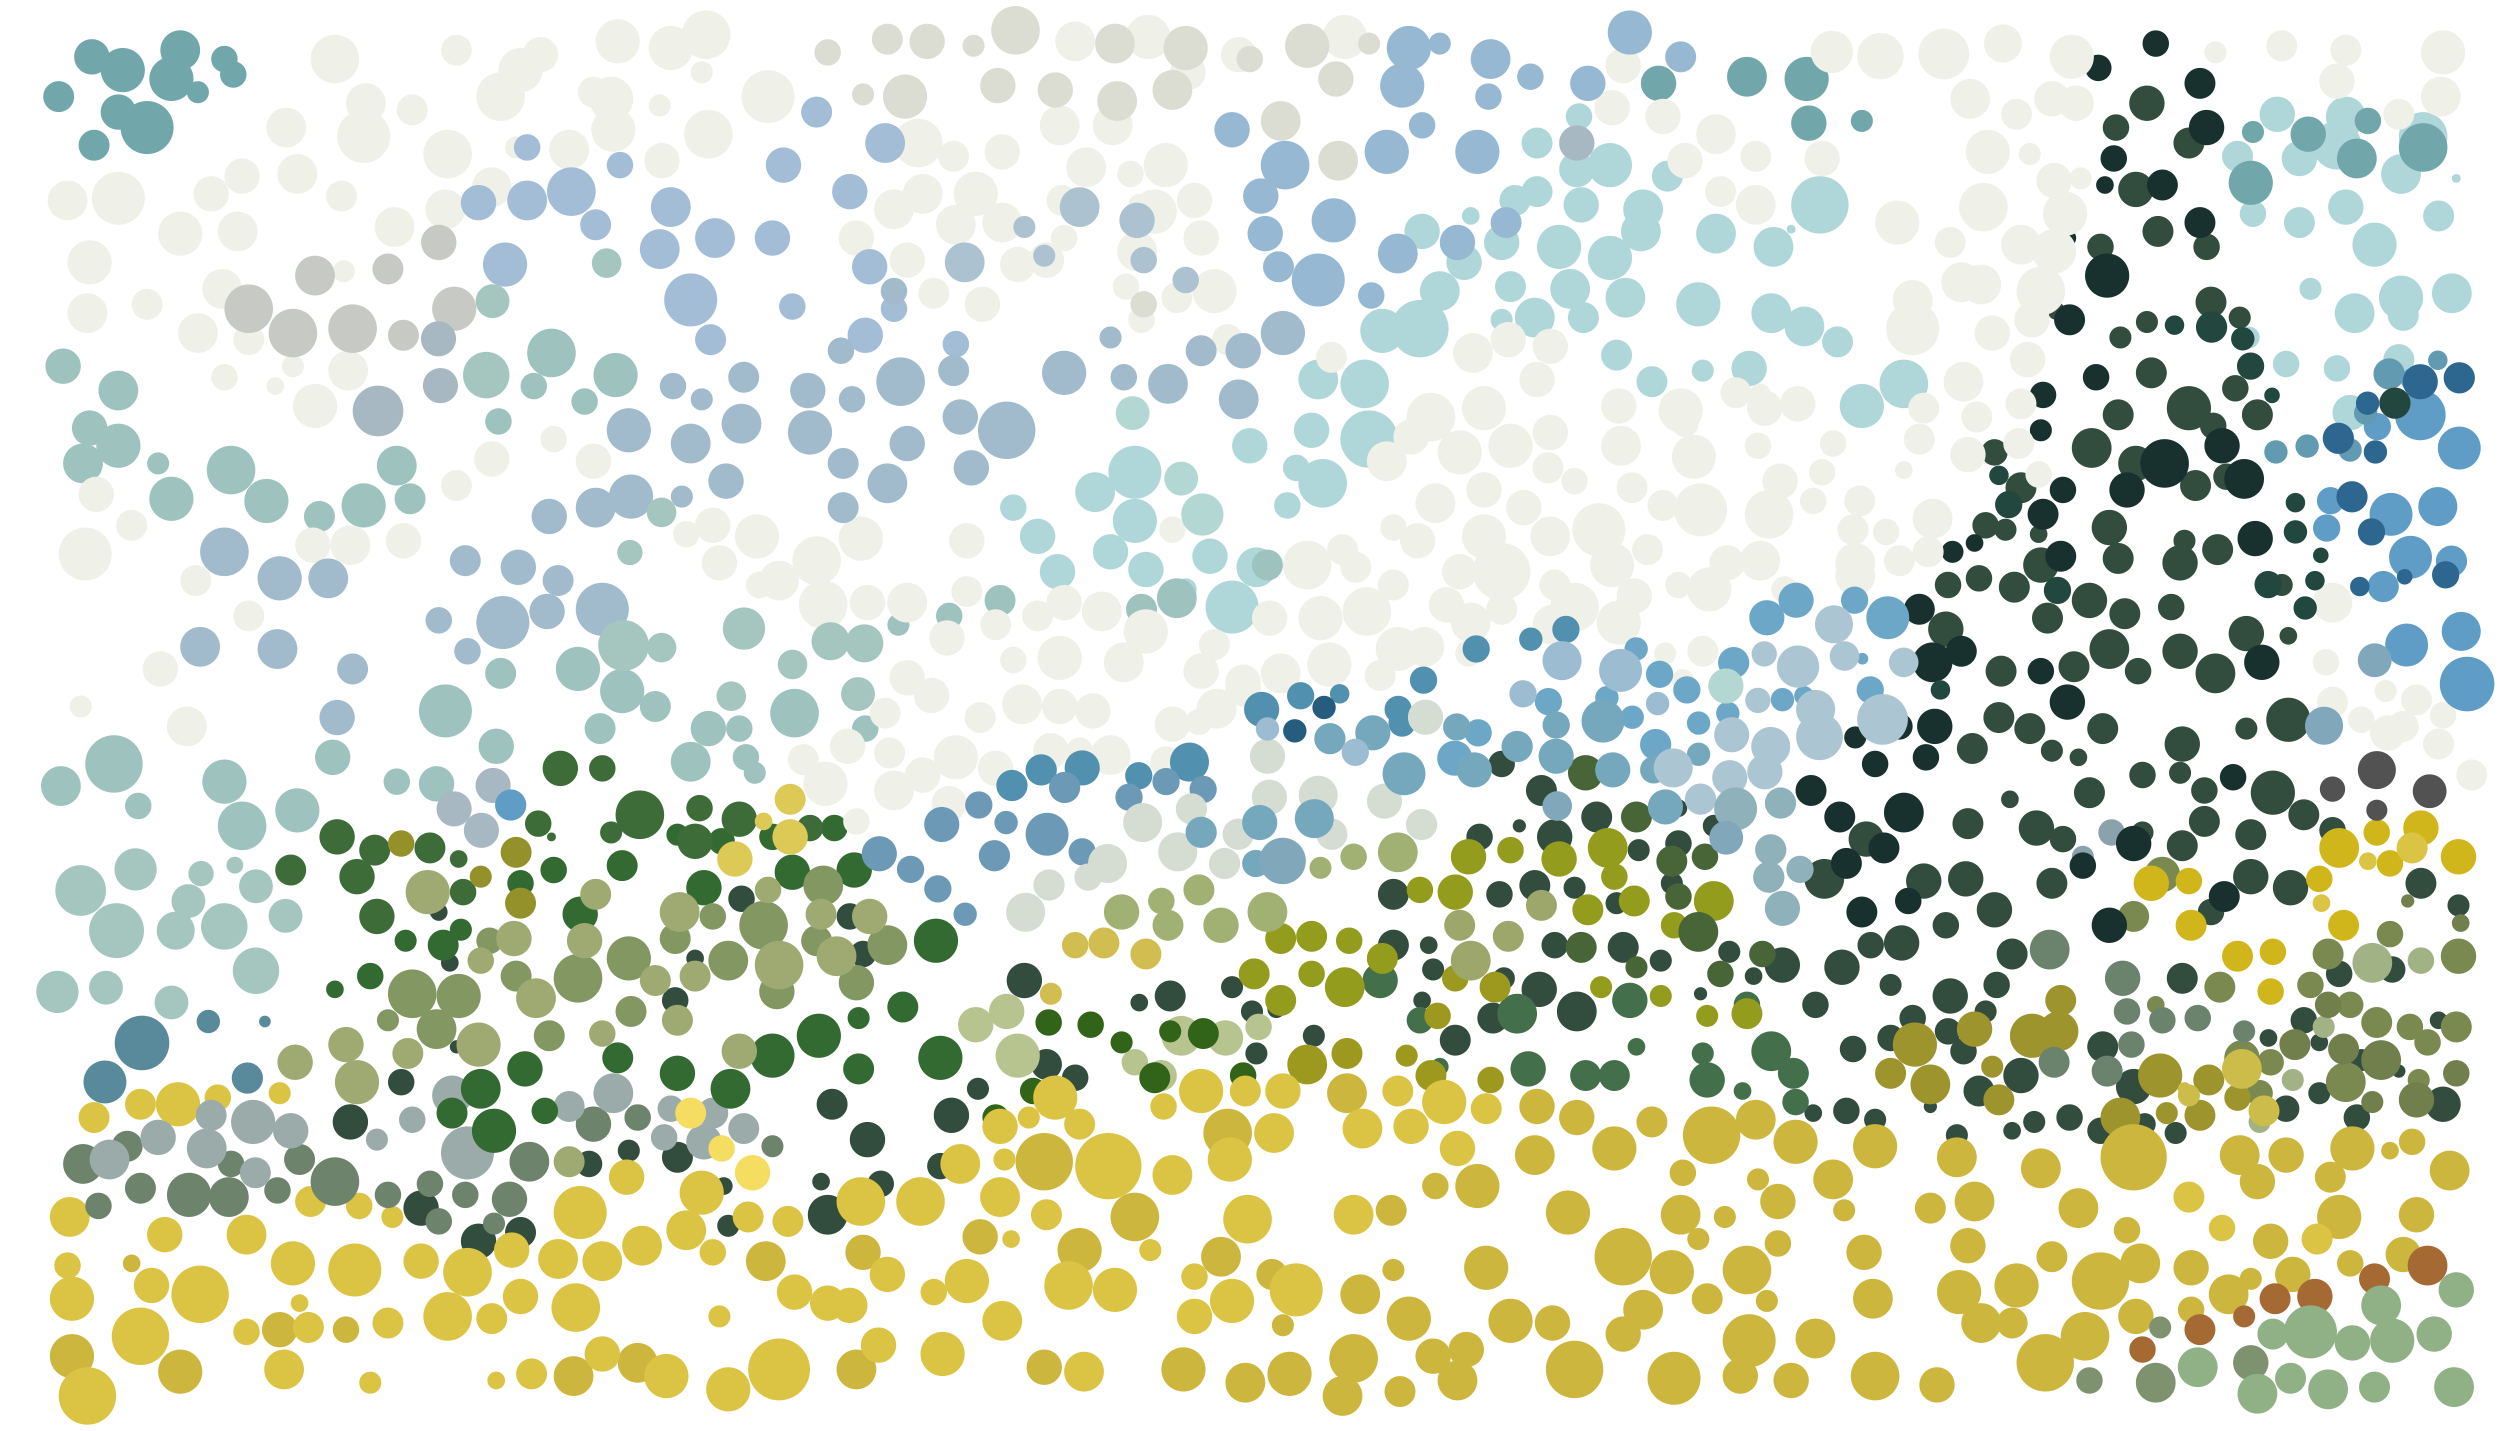 <svg xmlns="http://www.w3.org/2000/svg" width="3258.276" height="1864.64" viewBox="0 0 3258.276 1864.64"><circle cx="2936.338" cy="278.56" r="17.28" fill="#afd7d9"/><circle cx="2996.818" cy="290.08" r="20.16" fill="#afd7d9"/><circle cx="3057.298" cy="269.92" r="23.04" fill="#afd7d9"/><circle cx="3094.738" cy="318.88" r="28.8" fill="#afd7d9"/><circle cx="3011.218" cy="376.48" r="14.4" fill="#afd7d9"/><circle cx="3068.818" cy="408.16" r="25.92" fill="#afd7d9"/><circle cx="3129.298" cy="388" r="28.8" fill="#afd7d9"/><circle cx="2930.578" cy="439.84" r="14.4" fill="#afd7d9"/><circle cx="2979.538" cy="474.4" r="17.28" fill="#afd7d9"/><circle cx="3045.778" cy="480.16" r="17.28" fill="#afd7d9"/><circle cx="3063.058" cy="537.76" r="23.04" fill="#afd7d9"/><circle cx="3126.418" cy="468.64" r="20.16" fill="#afd7d9"/><circle cx="3132.178" cy="411.04" r="20.16" fill="#afd7d9"/><circle cx="3195.538" cy="382.24" r="25.92" fill="#afd7d9"/><circle cx="3178.258" cy="281.44" r="20.16" fill="#afd7d9"/><circle cx="3129.298" cy="226.72" r="25.92" fill="#afd7d9"/><circle cx="3045.778" cy="189.28" r="31.68" fill="#afd7d9"/><circle cx="2996.818" cy="206.56" r="23.04" fill="#afd7d9"/><circle cx="2916.178" cy="203.68" r="20.16" fill="#afd7d9"/><circle cx="2968.018" cy="148.96" r="23.04" fill="#afd7d9"/><circle cx="3057.298" cy="151.84" r="25.92" fill="#afd7d9"/><circle cx="3158.098" cy="177.76" r="31.68" fill="#afd7d9"/><circle cx="3201.298" cy="232.48" r="5.76" fill="#afd7d9"/><circle cx="2394.898" cy="445.6" r="20.16" fill="#afd7d9"/><circle cx="2351.698" cy="425.44" r="25.92" fill="#afd7d9"/><circle cx="2308.498" cy="408.16" r="25.92" fill="#afd7d9"/><circle cx="2334.418" cy="298.72" r="5.76" fill="#afd7d9"/><circle cx="2371.858" cy="267.04" r="37.44" fill="#afd7d9"/><circle cx="2236.498" cy="304.48" r="25.92" fill="#afd7d9"/><circle cx="2213.458" cy="396.64" r="28.8" fill="#afd7d9"/><circle cx="2426.578" cy="529.12" r="28.8" fill="#afd7d9"/><circle cx="2481.298" cy="500.32" r="31.68" fill="#afd7d9"/><circle cx="2279.698" cy="480.16" r="23.04" fill="#afd7d9"/><circle cx="2118.418" cy="388" r="25.92" fill="#afd7d9"/><circle cx="2046.418" cy="376.48" r="25.92" fill="#afd7d9"/><circle cx="2106.898" cy="462.88" r="20.16" fill="#afd7d9"/><circle cx="2152.978" cy="497.44" r="20.16" fill="#afd7d9"/><circle cx="2219.218" cy="483.04" r="14.4" fill="#afd7d9"/><circle cx="2063.698" cy="413.92" r="20.16" fill="#afd7d9"/><circle cx="2098.258" cy="336.16" r="28.8" fill="#afd7d9"/><circle cx="2141.458" cy="272.8" r="25.92" fill="#afd7d9"/><circle cx="2060.818" cy="267.04" r="23.04" fill="#afd7d9"/><circle cx="1974.418" cy="261.28" r="20.16" fill="#afd7d9"/><circle cx="2032.018" cy="321.76" r="28.8" fill="#afd7d9"/><circle cx="1957.138" cy="316" r="23.04" fill="#afd7d9"/><circle cx="1908.178" cy="341.92" r="23.04" fill="#afd7d9"/><circle cx="1968.658" cy="373.6" r="20.16" fill="#afd7d9"/><circle cx="1957.138" cy="416.8" r="14.4" fill="#afd7d9"/><circle cx="2000.338" cy="413.92" r="25.92" fill="#afd7d9"/><circle cx="2311.378" cy="321.76" r="25.92" fill="#afd7d9"/><circle cx="2003.218" cy="249.76" r="20.16" fill="#afd7d9"/><circle cx="2055.058" cy="220.96" r="23.04" fill="#afd7d9"/><circle cx="2138.578" cy="301.6" r="25.92" fill="#afd7d9"/><circle cx="2173.138" cy="229.6" r="20.16" fill="#afd7d9"/><circle cx="2098.258" cy="215.2" r="28.8" fill="#afd7d9"/><circle cx="2057.938" cy="151.84" r="17.28" fill="#afd7d9"/><circle cx="2003.218" cy="186.4" r="20.16" fill="#afd7d9"/><circle cx="1853.458" cy="301.6" r="23.04" fill="#afd7d9"/><circle cx="1916.818" cy="281.44" r="11.52" fill="#afd7d9"/><circle cx="1876.498" cy="379.36" r="25.92" fill="#afd7d9"/><circle cx="1801.618" cy="431.2" r="28.8" fill="#afd7d9"/><circle cx="1850.578" cy="428.32" r="37.44" fill="#afd7d9"/><circle cx="1718.098" cy="494.56" r="25.92" fill="#afd7d9"/><circle cx="1778.578" cy="500.32" r="31.68" fill="#afd7d9"/><circle cx="1784.338" cy="572.32" r="37.44" fill="#afd7d9"/><circle cx="1689.298" cy="609.76" r="17.28" fill="#afd7d9"/><circle cx="1628.818" cy="580.96" r="23.04" fill="#afd7d9"/><circle cx="1709.458" cy="560.8" r="23.04" fill="#afd7d9"/><circle cx="1723.858" cy="629.92" r="31.68" fill="#afd7d9"/><circle cx="1427.218" cy="641.44" r="25.92" fill="#afd7d9"/><circle cx="1479.058" cy="615.52" r="34.56" fill="#afd7d9"/><circle cx="1447.378" cy="719.2" r="23.04" fill="#afd7d9"/><circle cx="1378.258" cy="745.12" r="23.04" fill="#afd7d9"/><circle cx="1479.058" cy="678.88" r="28.8" fill="#afd7d9"/><circle cx="1493.458" cy="742.24" r="23.04" fill="#afd7d9"/><circle cx="1576.978" cy="724.96" r="23.04" fill="#afd7d9"/><circle cx="1545.298" cy="768.16" r="14.4" fill="#afd7d9"/><circle cx="1605.778" cy="791.2" r="34.56" fill="#afd7d9"/><circle cx="1637.458" cy="739.36" r="25.92" fill="#afd7d9"/><circle cx="1677.778" cy="658.72" r="17.28" fill="#afd7d9"/><circle cx="1320.658" cy="661.6" r="17.28" fill="#afd7d9"/><circle cx="1352.338" cy="699.04" r="23.04" fill="#afd7d9"/><circle cx="148.498" cy="995.68" r="37.44" fill="#9ec2be"/><circle cx="292.498" cy="1018.72" r="28.8" fill="#9ec2be"/><circle cx="180.178" cy="1050.4" r="17.28" fill="#9ec2be"/><circle cx="315.538" cy="1076.32" r="31.68" fill="#9ec2be"/><circle cx="387.538" cy="1056.16" r="28.8" fill="#9ec2be"/><circle cx="433.618" cy="987.04" r="23.04" fill="#9ec2be"/><circle cx="517.138" cy="1018.72" r="17.28" fill="#9ec2be"/><circle cx="580.498" cy="926.56" r="34.56" fill="#9ec2be"/><circle cx="568.978" cy="1021.6" r="23.04" fill="#9ec2be"/><circle cx="646.738" cy="972.64" r="23.04" fill="#9ec2be"/><circle cx="79.378" cy="1024.48" r="25.92" fill="#9ec2be"/><circle cx="652.498" cy="877.6" r="20.16" fill="#9ec2be"/><circle cx="753.298" cy="871.84" r="28.8" fill="#9ec2be"/><circle cx="810.898" cy="900.64" r="28.8" fill="#9ec2be"/><circle cx="782.098" cy="949.6" r="20.16" fill="#9ec2be"/><circle cx="854.098" cy="920.8" r="20.16" fill="#9ec2be"/><circle cx="923.218" cy="949.6" r="23.04" fill="#9ec2be"/><circle cx="983.698" cy="1007.2" r="14.4" fill="#9ec2be"/><circle cx="900.178" cy="992.8" r="25.92" fill="#9ec2be"/><circle cx="972.178" cy="987.04" r="17.28" fill="#9ec2be"/><circle cx="963.538" cy="949.6" r="17.28" fill="#9ec2be"/><circle cx="1035.538" cy="929.44" r="31.68" fill="#9ec2be"/><circle cx="1127.698" cy="949.6" r="17.28" fill="#9ec2be"/><circle cx="1487.698" cy="794.08" r="20.16" fill="#9ec2be"/><circle cx="1533.778" cy="779.68" r="25.92" fill="#9ec2be"/><circle cx="1651.858" cy="736.48" r="20.16" fill="#9ec2be"/><circle cx="1303.378" cy="782.56" r="20.16" fill="#9ec2be"/><circle cx="1237.138" cy="802.72" r="17.28" fill="#9ec2be"/><circle cx="1170.898" cy="814.24" r="14.4" fill="#9ec2be"/><circle cx="82.258" cy="477.28" r="23.04" fill="#9ec2be"/><circle cx="154.258" cy="508.96" r="25.92" fill="#9ec2be"/><circle cx="116.818" cy="557.92" r="23.04" fill="#9ec2be"/><circle cx="206.098" cy="604" r="14.4" fill="#9ec2be"/><circle cx="301.138" cy="612.64" r="31.68" fill="#9ec2be"/><circle cx="223.378" cy="650.08" r="28.8" fill="#9ec2be"/><circle cx="154.258" cy="580.96" r="28.8" fill="#9ec2be"/><circle cx="347.218" cy="652.96" r="28.8" fill="#9ec2be"/><circle cx="473.938" cy="658.72" r="28.8" fill="#9ec2be"/><circle cx="108.178" cy="604" r="25.92" fill="#9ec2be"/><circle cx="517.138" cy="606.88" r="25.92" fill="#9ec2be"/><circle cx="416.338" cy="673.12" r="20.16" fill="#9ec2be"/><circle cx="534.418" cy="650.08" r="20.16" fill="#9ec2be"/><circle cx="649.618" cy="549.28" r="17.28" fill="#9ec2be"/><circle cx="695.698" cy="503.2" r="17.28" fill="#9ec2be"/><circle cx="718.738" cy="460" r="31.68" fill="#9ec2be"/><circle cx="761.938" cy="523.36" r="17.28" fill="#9ec2be"/><circle cx="802.258" cy="488.8" r="28.8" fill="#9ec2be"/><circle cx="119.698" cy="74.08" r="23.04" fill="#71a7aa"/><circle cx="154.258" cy="146.08" r="23.04" fill="#71a7aa"/><circle cx="122.578" cy="189.28" r="20.16" fill="#71a7aa"/><circle cx="160.018" cy="91.36" r="28.8" fill="#71a7aa"/><circle cx="234.898" cy="65.44" r="25.92" fill="#71a7aa"/><circle cx="76.498" cy="125.92" r="20.16" fill="#71a7aa"/><circle cx="191.698" cy="166.24" r="34.56" fill="#71a7aa"/><circle cx="223.378" cy="102.88" r="28.8" fill="#71a7aa"/><circle cx="304.018" cy="97.12" r="17.28" fill="#71a7aa"/><circle cx="257.938" cy="120.16" r="14.4" fill="#71a7aa"/><circle cx="292.498" cy="76.96" r="17.28" fill="#71a7aa"/><circle cx="2161.618" cy="108.64" r="23.04" fill="#71a7aa"/><circle cx="2276.818" cy="100" r="25.92" fill="#71a7aa"/><circle cx="2357.458" cy="160.48" r="23.04" fill="#71a7aa"/><circle cx="2426.578" cy="157.6" r="14.4" fill="#71a7aa"/><circle cx="2354.578" cy="102.88" r="28.8" fill="#71a7aa"/><circle cx="3086.098" cy="157.6" r="17.28" fill="#71a7aa"/><circle cx="2936.338" cy="172" r="14.4" fill="#71a7aa"/><circle cx="3008.338" cy="174.88" r="23.04" fill="#71a7aa"/><circle cx="3071.698" cy="206.56" r="25.92" fill="#71a7aa"/><circle cx="3158.098" cy="192.16" r="31.68" fill="#71a7aa"/><circle cx="2933.458" cy="238.24" r="28.8" fill="#71a7aa"/><circle cx="2841.298" cy="848.8" r="23.04" fill="#324c3e"/><circle cx="2769.298" cy="799.84" r="20.16" fill="#324c3e"/><circle cx="2847.058" cy="704.8" r="14.4" fill="#324c3e"/><circle cx="2852.818" cy="532" r="28.8" fill="#324c3e"/><circle cx="2803.858" cy="485.92" r="20.16" fill="#324c3e"/><circle cx="2760.658" cy="540.64" r="20.16" fill="#324c3e"/><circle cx="2783.698" cy="604" r="23.04" fill="#324c3e"/><circle cx="2726.098" cy="583.84" r="25.92" fill="#324c3e"/><circle cx="2861.458" cy="632.8" r="20.16" fill="#324c3e"/><circle cx="2884.498" cy="555.04" r="17.28" fill="#324c3e"/><circle cx="2913.298" cy="506.08" r="17.28" fill="#324c3e"/><circle cx="2798.098" cy="419.68" r="14.4" fill="#324c3e"/><circle cx="2763.538" cy="439.84" r="14.4" fill="#324c3e"/><circle cx="2737.618" cy="321.76" r="17.28" fill="#324c3e"/><circle cx="2812.498" cy="301.6" r="20.16" fill="#324c3e"/><circle cx="2783.698" cy="246.88" r="23.04" fill="#324c3e"/><circle cx="2757.778" cy="166.24" r="17.28" fill="#324c3e"/><circle cx="2798.098" cy="134.56" r="23.04" fill="#324c3e"/><circle cx="2852.818" cy="186.4" r="20.16" fill="#324c3e"/><circle cx="2875.858" cy="321.76" r="17.28" fill="#324c3e"/><circle cx="2881.618" cy="393.76" r="20.16" fill="#324c3e"/><circle cx="2749.138" cy="687.52" r="23.04" fill="#324c3e"/><circle cx="2760.658" cy="727.84" r="20.16" fill="#324c3e"/><circle cx="2841.298" cy="733.6" r="23.04" fill="#324c3e"/><circle cx="2901.778" cy="621.28" r="17.28" fill="#324c3e"/><circle cx="2890.258" cy="716.32" r="20.16" fill="#324c3e"/><circle cx="2829.778" cy="791.2" r="17.28" fill="#324c3e"/><circle cx="2927.698" cy="825.76" r="23.04" fill="#324c3e"/><circle cx="2887.378" cy="877.6" r="25.92" fill="#324c3e"/><circle cx="2786.578" cy="874.72" r="17.28" fill="#324c3e"/><circle cx="2844.178" cy="969.76" r="23.04" fill="#324c3e"/><circle cx="2927.698" cy="949.6" r="14.4" fill="#324c3e"/><circle cx="2872.978" cy="1030.24" r="17.28" fill="#324c3e"/><circle cx="2872.978" cy="1070.56" r="20.16" fill="#324c3e"/><circle cx="2933.458" cy="1087.84" r="20.16" fill="#324c3e"/><circle cx="2962.258" cy="1033.12" r="28.8" fill="#324c3e"/><circle cx="2982.418" cy="938.08" r="28.8" fill="#324c3e"/><circle cx="2740.498" cy="949.6" r="20.16" fill="#324c3e"/><circle cx="2703.058" cy="868.96" r="20.16" fill="#324c3e"/><circle cx="2749.138" cy="845.92" r="25.92" fill="#324c3e"/><circle cx="2723.218" cy="782.56" r="23.04" fill="#324c3e"/><circle cx="2668.498" cy="805.6" r="20.16" fill="#324c3e"/><circle cx="2625.298" cy="765.28" r="20.16" fill="#324c3e"/><circle cx="2613.778" cy="690.4" r="14.4" fill="#324c3e"/><circle cx="2579.218" cy="753.76" r="17.28" fill="#324c3e"/><circle cx="2608.018" cy="874.72" r="20.16" fill="#324c3e"/><circle cx="2605.138" cy="935.2" r="20.16" fill="#324c3e"/><circle cx="2645.458" cy="949.6" r="20.16" fill="#324c3e"/><circle cx="2570.578" cy="975.52" r="20.16" fill="#324c3e"/><circle cx="2619.538" cy="1041.76" r="11.52" fill="#324c3e"/><circle cx="2564.818" cy="1073.44" r="20.16" fill="#324c3e"/><circle cx="2561.938" cy="1145.44" r="23.04" fill="#324c3e"/><circle cx="2599.378" cy="1185.76" r="23.04" fill="#324c3e"/><circle cx="2654.098" cy="1079.2" r="23.04" fill="#324c3e"/><circle cx="2507.218" cy="1148.32" r="23.04" fill="#324c3e"/><circle cx="2536.018" cy="1205.92" r="17.28" fill="#324c3e"/><circle cx="2478.418" cy="1228.96" r="23.04" fill="#324c3e"/><circle cx="2541.778" cy="1298.08" r="23.04" fill="#324c3e"/><circle cx="2492.818" cy="1326.88" r="17.28" fill="#324c3e"/><circle cx="2602.258" cy="1283.68" r="17.28" fill="#324c3e"/><circle cx="2622.418" cy="1243.36" r="20.16" fill="#324c3e"/><circle cx="2438.098" cy="1231.84" r="17.28" fill="#324c3e"/><circle cx="2400.658" cy="1260.64" r="23.04" fill="#324c3e"/><circle cx="2538.898" cy="1344.16" r="17.28" fill="#324c3e"/><circle cx="2464.018" cy="1283.68" r="14.4" fill="#324c3e"/><circle cx="2464.018" cy="1352.8" r="17.28" fill="#324c3e"/><circle cx="2559.058" cy="1370.08" r="17.28" fill="#324c3e"/><circle cx="2587.858" cy="1318.24" r="14.4" fill="#324c3e"/><circle cx="2579.218" cy="1421.92" r="20.16" fill="#324c3e"/><circle cx="2633.938" cy="1401.76" r="23.04" fill="#324c3e"/><circle cx="2697.298" cy="1456.48" r="17.28" fill="#324c3e"/><circle cx="2740.498" cy="1364.32" r="20.16" fill="#324c3e"/><circle cx="2780.818" cy="1416.16" r="23.04" fill="#324c3e"/><circle cx="2881.618" cy="1188.64" r="17.28" fill="#324c3e"/><circle cx="2933.458" cy="1142.56" r="23.04" fill="#324c3e"/><circle cx="2844.178" cy="1102.24" r="20.16" fill="#324c3e"/><circle cx="2723.218" cy="1033.12" r="20.16" fill="#324c3e"/><circle cx="2985.298" cy="1156.96" r="23.04" fill="#324c3e"/><circle cx="3002.578" cy="1061.92" r="20.16" fill="#324c3e"/><circle cx="3040.018" cy="1082.08" r="17.28" fill="#324c3e"/><circle cx="2973.778" cy="762.4" r="14.4" fill="#324c3e"/><circle cx="2982.418" cy="828.64" r="11.52" fill="#324c3e"/><circle cx="2656.978" cy="696.16" r="11.52" fill="#324c3e"/><circle cx="2659.858" cy="736.48" r="23.04" fill="#324c3e"/><circle cx="2538.898" cy="762.4" r="17.28" fill="#324c3e"/><circle cx="2536.018" cy="820" r="23.04" fill="#324c3e"/><circle cx="2587.858" cy="684.64" r="17.28" fill="#324c3e"/><circle cx="2633.938" cy="635.68" r="20.16" fill="#324c3e"/><circle cx="2377.618" cy="1145.44" r="25.92" fill="#324c3e"/><circle cx="2432.338" cy="1093.6" r="23.04" fill="#324c3e"/><circle cx="2674.258" cy="1151.2" r="20.16" fill="#324c3e"/><circle cx="2688.658" cy="1093.6" r="17.28" fill="#324c3e"/><circle cx="2674.258" cy="978.4" r="14.4" fill="#324c3e"/><circle cx="2708.818" cy="987.04" r="11.52" fill="#324c3e"/><circle cx="2792.338" cy="1084.96" r="14.4" fill="#324c3e"/><circle cx="2792.338" cy="1010.08" r="17.28" fill="#324c3e"/><circle cx="2841.298" cy="1007.2" r="14.4" fill="#324c3e"/><circle cx="2942.098" cy="540.64" r="20.16" fill="#324c3e"/><circle cx="2680.018" cy="405.28" r="11.52" fill="#324c3e"/><circle cx="2919.058" cy="413.92" r="14.4" fill="#324c3e"/><circle cx="2599.378" cy="589.6" r="17.28" fill="#324c3e"/><circle cx="1980.178" cy="1076.32" r="8.64" fill="#324c3e"/><circle cx="2026.258" cy="1090.72" r="23.04" fill="#324c3e"/><circle cx="2080.978" cy="1064.8" r="20.16" fill="#324c3e"/><circle cx="2135.698" cy="1108" r="14.4" fill="#324c3e"/><circle cx="2178.898" cy="1151.2" r="14.4" fill="#324c3e"/><circle cx="2026.258" cy="1231.84" r="17.28" fill="#324c3e"/><circle cx="2115.538" cy="1234.72" r="20.16" fill="#324c3e"/><circle cx="2164.498" cy="1252" r="14.4" fill="#324c3e"/><circle cx="2216.338" cy="1295.2" r="8.64" fill="#324c3e"/><circle cx="2285.458" cy="1272.16" r="11.52" fill="#324c3e"/><circle cx="1960.018" cy="1275.04" r="14.4" fill="#324c3e"/><circle cx="2006.098" cy="1289.44" r="23.04" fill="#324c3e"/><circle cx="2366.098" cy="1309.6" r="17.28" fill="#324c3e"/><circle cx="2415.058" cy="1367.2" r="17.28" fill="#324c3e"/><circle cx="2443.858" cy="1459.36" r="14.4" fill="#324c3e"/><circle cx="2515.858" cy="1442.08" r="8.64" fill="#324c3e"/><circle cx="2550.418" cy="1479.52" r="14.4" fill="#324c3e"/><circle cx="2622.418" cy="1473.76" r="11.52" fill="#324c3e"/><circle cx="2651.218" cy="1462.24" r="14.4" fill="#324c3e"/><circle cx="2737.618" cy="1473.76" r="17.28" fill="#324c3e"/><circle cx="2795.218" cy="1465.12" r="14.4" fill="#324c3e"/><circle cx="2835.538" cy="1476.64" r="14.4" fill="#324c3e"/><circle cx="3002.578" cy="1329.76" r="17.28" fill="#324c3e"/><circle cx="3048.658" cy="1269.28" r="17.28" fill="#324c3e"/><circle cx="3117.778" cy="1263.52" r="17.28" fill="#324c3e"/><circle cx="3178.258" cy="1329.76" r="11.52" fill="#324c3e"/><circle cx="3204.178" cy="1180" r="14.4" fill="#324c3e"/><circle cx="2844.178" cy="1275.04" r="20.16" fill="#324c3e"/><circle cx="2979.538" cy="1444.96" r="17.28" fill="#324c3e"/><circle cx="3022.738" cy="1424.8" r="14.4" fill="#324c3e"/><circle cx="3071.698" cy="1456.48" r="17.28" fill="#324c3e"/><circle cx="2363.218" cy="1450.72" r="11.52" fill="#324c3e"/><circle cx="2406.418" cy="1447.84" r="17.28" fill="#324c3e"/><circle cx="2253.778" cy="1240.48" r="14.4" fill="#324c3e"/><circle cx="2322.898" cy="1257.76" r="23.04" fill="#324c3e"/><circle cx="2000.338" cy="1154.08" r="20.16" fill="#324c3e"/><circle cx="2052.178" cy="1156.96" r="14.4" fill="#324c3e"/><circle cx="2106.898" cy="1177.12" r="14.4" fill="#324c3e"/><circle cx="2233.618" cy="1076.32" r="14.4" fill="#324c3e"/><circle cx="1867.858" cy="1263.52" r="14.4" fill="#324c3e"/><circle cx="1853.458" cy="1303.84" r="11.52" fill="#324c3e"/><circle cx="1712.338" cy="1349.92" r="14.4" fill="#324c3e"/><circle cx="1637.458" cy="1372.96" r="14.4" fill="#324c3e"/><circle cx="1631.698" cy="1318.24" r="14.4" fill="#324c3e"/><circle cx="1896.658" cy="1355.68" r="20.16" fill="#324c3e"/><circle cx="1945.618" cy="1326.88" r="20.16" fill="#324c3e"/><circle cx="2055.058" cy="1318.24" r="25.92" fill="#324c3e"/><circle cx="1225.618" cy="1519.84" r="17.28" fill="#324c3e"/><circle cx="1147.858" cy="1542.88" r="17.28" fill="#324c3e"/><circle cx="1070.098" cy="1540" r="11.52" fill="#324c3e"/><circle cx="1078.738" cy="1583.2" r="25.92" fill="#324c3e"/><circle cx="949.138" cy="1597.6" r="14.4" fill="#324c3e"/><circle cx="943.378" cy="1545.76" r="11.52" fill="#324c3e"/><circle cx="767.698" cy="1516.96" r="17.28" fill="#324c3e"/><circle cx="819.538" cy="1499.68" r="14.4" fill="#324c3e"/><circle cx="882.898" cy="1508.32" r="20.16" fill="#324c3e"/><circle cx="1084.498" cy="1439.2" r="20.16" fill="#324c3e"/><circle cx="1130.578" cy="1485.28" r="23.04" fill="#324c3e"/><circle cx="1274.578" cy="1419.04" r="14.4" fill="#324c3e"/><circle cx="1240.018" cy="1453.6" r="23.04" fill="#324c3e"/><circle cx="1335.058" cy="1277.92" r="23.04" fill="#324c3e"/><circle cx="1363.858" cy="1387.36" r="20.16" fill="#324c3e"/><circle cx="966.418" cy="1171.36" r="17.28" fill="#324c3e"/><circle cx="1107.538" cy="1194.4" r="17.28" fill="#324c3e"/><circle cx="522.898" cy="1410.4" r="17.28" fill="#324c3e"/><circle cx="594.898" cy="1364.32" r="8.64" fill="#324c3e"/><circle cx="586.258" cy="1254.88" r="11.52" fill="#324c3e"/><circle cx="571.858" cy="1188.64" r="11.52" fill="#324c3e"/><circle cx="623.698" cy="1617.76" r="23.04" fill="#324c3e"/><circle cx="880.018" cy="1303.84" r="17.28" fill="#324c3e"/><circle cx="905.938" cy="1249.12" r="11.52" fill="#324c3e"/><circle cx="1124.818" cy="1243.36" r="17.28" fill="#324c3e"/><circle cx="456.658" cy="1462.24" r="23.04" fill="#324c3e"/><circle cx="548.818" cy="1574.56" r="23.04" fill="#324c3e"/><circle cx="678.418" cy="1606.24" r="20.16" fill="#324c3e"/><circle cx="1957.138" cy="995.68" r="17.28" fill="#324c3e"/><circle cx="2008.978" cy="1030.24" r="20.16" fill="#324c3e"/><circle cx="2187.538" cy="1053.28" r="11.52" fill="#324c3e"/><circle cx="1401.298" cy="1404.64" r="17.28" fill="#324c3e"/><circle cx="1484.818" cy="1306.72" r="11.52" fill="#324c3e"/><circle cx="1525.138" cy="1298.08" r="20.16" fill="#324c3e"/><circle cx="1605.778" cy="1286.56" r="14.4" fill="#324c3e"/><circle cx="1663.378" cy="1315.36" r="11.52" fill="#324c3e"/><circle cx="1816.018" cy="1231.84" r="20.16" fill="#324c3e"/><circle cx="1862.098" cy="1231.84" r="11.52" fill="#324c3e"/><circle cx="1816.018" cy="1165.6" r="20.16" fill="#324c3e"/><circle cx="1954.258" cy="1165.6" r="17.28" fill="#324c3e"/><circle cx="1899.538" cy="1174.24" r="5.76" fill="#324c3e"/><circle cx="1928.338" cy="1090.72" r="17.28" fill="#324c3e"/><circle cx="2187.538" cy="1099.36" r="17.28" fill="#324c3e"/><circle cx="3155.218" cy="1151.2" r="20.16" fill="#324c3e"/><circle cx="2956.498" cy="1352.8" r="11.52" fill="#324c3e"/><circle cx="3022.738" cy="1358.56" r="11.52" fill="#324c3e"/><circle cx="3077.458" cy="1381.6" r="14.4" fill="#324c3e"/><circle cx="3126.418" cy="1396" r="8.64" fill="#324c3e"/><circle cx="3184.018" cy="1439.2" r="23.04" fill="#324c3e"/><circle cx="2714.578" cy="1116.64" r="14.4" fill="#89a2ab"/><circle cx="2752.018" cy="1084.96" r="17.28" fill="#89a2ab"/><circle cx="3063.058" cy="1309.6" r="17.28" fill="#79894f"/><circle cx="3097.618" cy="1332.64" r="20.16" fill="#79894f"/><circle cx="3140.818" cy="1338.4" r="17.28" fill="#79894f"/><circle cx="3152.338" cy="1407.52" r="14.4" fill="#79894f"/><circle cx="3057.298" cy="1410.4" r="25.92" fill="#79894f"/><circle cx="3163.858" cy="1358.56" r="17.28" fill="#79894f"/><circle cx="3201.298" cy="1338.4" r="20.16" fill="#79894f"/><circle cx="3204.178" cy="1246.24" r="23.04" fill="#79894f"/><circle cx="3114.898" cy="1217.44" r="17.28" fill="#79894f"/><circle cx="3011.218" cy="1283.68" r="17.28" fill="#79894f"/><circle cx="3034.258" cy="1243.36" r="20.16" fill="#79894f"/><circle cx="2959.378" cy="1384.48" r="17.28" fill="#79894f"/><circle cx="2944.978" cy="1424.8" r="17.28" fill="#79894f"/><circle cx="2921.938" cy="1378.72" r="23.04" fill="#79894f"/><circle cx="2780.818" cy="1194.4" r="20.16" fill="#79894f"/><circle cx="2818.258" cy="1139.68" r="23.04" fill="#79894f"/><circle cx="2893.138" cy="1286.56" r="20.16" fill="#79894f"/><circle cx="2809.618" cy="1309.6" r="11.52" fill="#79894f"/><circle cx="2852.818" cy="1148.32" r="17.28" fill="#d0b61a"/><circle cx="2803.858" cy="1151.2" r="23.04" fill="#d0b61a"/><circle cx="2855.698" cy="1205.92" r="20.16" fill="#d0b61a"/><circle cx="2916.178" cy="1246.24" r="20.16" fill="#d0b61a"/><circle cx="2962.258" cy="1240.48" r="17.28" fill="#d0b61a"/><circle cx="2959.378" cy="1292.32" r="17.28" fill="#d0b61a"/><circle cx="3022.738" cy="1145.44" r="17.28" fill="#d0b61a"/><circle cx="3048.658" cy="1105.12" r="25.92" fill="#d0b61a"/><circle cx="3054.418" cy="1205.92" r="20.16" fill="#d0b61a"/><circle cx="3114.898" cy="1125.28" r="17.28" fill="#d0b61a"/><circle cx="3155.218" cy="1079.2" r="23.04" fill="#d0b61a"/><circle cx="3097.618" cy="1084.96" r="17.28" fill="#d0b61a"/><circle cx="3204.178" cy="1116.64" r="23.04" fill="#d0b61a"/><circle cx="2815.378" cy="1401.76" r="28.8" fill="#9e942e"/><circle cx="2867.218" cy="1453.6" r="20.16" fill="#9e942e"/><circle cx="2878.738" cy="1407.52" r="20.16" fill="#9e942e"/><circle cx="2916.178" cy="1430.56" r="17.28" fill="#9e942e"/><circle cx="2824.018" cy="1450.72" r="14.4" fill="#9e942e"/><circle cx="2763.538" cy="1456.48" r="25.92" fill="#9e942e"/><circle cx="2464.018" cy="1398.88" r="20.16" fill="#9e942e"/><circle cx="2495.698" cy="1361.44" r="28.8" fill="#9e942e"/><circle cx="2573.458" cy="1341.28" r="23.04" fill="#9e942e"/><circle cx="2648.338" cy="1349.92" r="28.8" fill="#9e942e"/><circle cx="2685.778" cy="1303.84" r="20.16" fill="#9e942e"/><circle cx="2515.858" cy="1413.28" r="25.92" fill="#9e942e"/><circle cx="2596.498" cy="1390.24" r="14.4" fill="#9e942e"/><circle cx="2605.138" cy="1433.44" r="20.16" fill="#9e942e"/><circle cx="2682.898" cy="1344.16" r="25.92" fill="#9e942e"/><circle cx="2772.178" cy="1318.24" r="17.28" fill="#6b826d"/><circle cx="2777.938" cy="1361.44" r="17.28" fill="#6b826d"/><circle cx="2818.258" cy="1329.76" r="17.28" fill="#6b826d"/><circle cx="2864.338" cy="1326.88" r="17.28" fill="#6b826d"/><circle cx="2924.818" cy="1344.16" r="14.4" fill="#6b826d"/><circle cx="2766.418" cy="1275.04" r="23.04" fill="#6b826d"/><circle cx="2671.378" cy="1237.6" r="25.92" fill="#6b826d"/><circle cx="2677.138" cy="1384.48" r="20.16" fill="#6b826d"/><circle cx="2746.258" cy="1396" r="20.16" fill="#6b826d"/><circle cx="2985.298" cy="1358.56" r="14.4" fill="#a1b385"/><circle cx="3028.498" cy="1338.4" r="14.4" fill="#a1b385"/><circle cx="2988.178" cy="1407.52" r="14.4" fill="#a1b385"/><circle cx="2944.978" cy="1462.24" r="14.4" fill="#a1b385"/><circle cx="3091.858" cy="1254.88" r="25.92" fill="#a1b385"/><circle cx="3155.218" cy="1252" r="17.28" fill="#a1b385"/><circle cx="2360.338" cy="1030.24" r="20.16" fill="#18312f"/><circle cx="2397.778" cy="1064.8" r="20.16" fill="#18312f"/><circle cx="2406.418" cy="1125.28" r="20.16" fill="#18312f"/><circle cx="2426.578" cy="1188.64" r="20.16" fill="#18312f"/><circle cx="2487.058" cy="1174.24" r="17.28" fill="#18312f"/><circle cx="2455.378" cy="1105.12" r="20.16" fill="#18312f"/><circle cx="2481.298" cy="1059.04" r="25.92" fill="#18312f"/><circle cx="2443.858" cy="995.68" r="17.28" fill="#18312f"/><circle cx="2417.938" cy="961.12" r="14.4" fill="#18312f"/><circle cx="2475.538" cy="946.72" r="17.28" fill="#18312f"/><circle cx="2510.098" cy="987.04" r="17.28" fill="#18312f"/><circle cx="2521.618" cy="946.72" r="23.04" fill="#18312f"/><circle cx="2518.738" cy="863.2" r="25.92" fill="#18312f"/><circle cx="2501.458" cy="794.08" r="20.16" fill="#18312f"/><circle cx="2544.658" cy="719.2" r="14.4" fill="#18312f"/><circle cx="2556.178" cy="848.8" r="20.16" fill="#18312f"/><circle cx="2659.858" cy="874.72" r="17.28" fill="#18312f"/><circle cx="2694.418" cy="915.04" r="23.04" fill="#18312f"/><circle cx="2685.778" cy="724.96" r="20.16" fill="#18312f"/><circle cx="2662.738" cy="670.24" r="20.16" fill="#18312f"/><circle cx="2573.458" cy="707.68" r="11.52" fill="#18312f"/><circle cx="2662.738" cy="514.72" r="17.28" fill="#18312f"/><circle cx="2731.858" cy="491.68" r="17.28" fill="#18312f"/><circle cx="2659.858" cy="560.8" r="14.4" fill="#18312f"/><circle cx="2688.658" cy="638.56" r="17.28" fill="#18312f"/><circle cx="2772.178" cy="638.56" r="23.04" fill="#18312f"/><circle cx="2821.138" cy="604" r="31.68" fill="#18312f"/><circle cx="2896.018" cy="580.96" r="23.04" fill="#18312f"/><circle cx="2697.298" cy="416.8" r="20.16" fill="#18312f"/><circle cx="2746.258" cy="359.2" r="28.8" fill="#18312f"/><circle cx="2694.418" cy="310.24" r="11.52" fill="#18312f"/><circle cx="2743.378" cy="241.12" r="11.52" fill="#18312f"/><circle cx="2754.898" cy="206.56" r="17.28" fill="#18312f"/><circle cx="2734.738" cy="88.48" r="17.28" fill="#18312f"/><circle cx="2809.618" cy="56.8" r="17.28" fill="#18312f"/><circle cx="2867.218" cy="108.64" r="20.16" fill="#18312f"/><circle cx="2875.858" cy="166.24" r="23.04" fill="#18312f"/><circle cx="2818.258" cy="241.12" r="20.16" fill="#18312f"/><circle cx="2867.218" cy="290.08" r="20.16" fill="#18312f"/><circle cx="2780.818" cy="1099.36" r="23.04" fill="#18312f"/><circle cx="2910.418" cy="1012.96" r="17.28" fill="#18312f"/><circle cx="2898.898" cy="1168.48" r="20.16" fill="#18312f"/><circle cx="2947.858" cy="863.2" r="23.04" fill="#18312f"/><circle cx="2939.218" cy="701.92" r="23.04" fill="#18312f"/><circle cx="2924.818" cy="624.16" r="25.92" fill="#18312f"/><circle cx="2714.578" cy="1128.16" r="17.28" fill="#18312f"/><circle cx="2749.138" cy="1205.92" r="23.04" fill="#18312f"/><circle cx="2276.818" cy="1309.6" r="17.28" fill="#446f4b"/><circle cx="2308.498" cy="1370.08" r="25.92" fill="#446f4b"/><circle cx="2219.218" cy="1372.96" r="14.4" fill="#446f4b"/><circle cx="2271.058" cy="1421.92" r="11.52" fill="#446f4b"/><circle cx="2337.298" cy="1398.88" r="20.16" fill="#446f4b"/><circle cx="2340.178" cy="1436.32" r="17.28" fill="#446f4b"/><circle cx="2224.978" cy="1407.52" r="23.04" fill="#446f4b"/><circle cx="2132.818" cy="1364.32" r="11.52" fill="#446f4b"/><circle cx="1991.698" cy="1393.12" r="23.04" fill="#446f4b"/><circle cx="2066.578" cy="1401.76" r="20.16" fill="#446f4b"/><circle cx="2104.018" cy="1401.76" r="20.16" fill="#446f4b"/><circle cx="1977.298" cy="1321.12" r="25.92" fill="#446f4b"/><circle cx="2124.178" cy="1303.84" r="23.04" fill="#446f4b"/><circle cx="1876.498" cy="1390.24" r="11.52" fill="#446f4b"/><circle cx="1850.578" cy="1329.76" r="17.28" fill="#446f4b"/><circle cx="1798.738" cy="1277.92" r="23.04" fill="#446f4b"/><circle cx="1703.698" cy="1387.36" r="25.92" fill="#9c991e"/><circle cx="1755.538" cy="1372.96" r="20.16" fill="#9c991e"/><circle cx="1833.298" cy="1375.84" r="14.4" fill="#9c991e"/><circle cx="1864.978" cy="1401.76" r="20.16" fill="#9c991e"/><circle cx="1942.738" cy="1407.52" r="17.28" fill="#9c991e"/><circle cx="1896.658" cy="1275.04" r="17.28" fill="#9c991e"/><circle cx="1948.498" cy="1286.56" r="20.16" fill="#9c991e"/><circle cx="1873.618" cy="1324" r="17.28" fill="#9c991e"/><circle cx="1634.578" cy="1269.28" r="20.16" fill="#949c1d"/><circle cx="1669.138" cy="1223.2" r="20.16" fill="#949c1d"/><circle cx="1709.458" cy="1220.32" r="20.16" fill="#949c1d"/><circle cx="1709.458" cy="1269.28" r="17.28" fill="#949c1d"/><circle cx="1669.138" cy="1303.84" r="20.16" fill="#949c1d"/><circle cx="1752.658" cy="1286.56" r="25.92" fill="#949c1d"/><circle cx="1758.418" cy="1226.08" r="17.28" fill="#949c1d"/><circle cx="1801.618" cy="1249.12" r="20.16" fill="#949c1d"/><circle cx="1850.578" cy="1159.84" r="17.28" fill="#949c1d"/><circle cx="1896.658" cy="1162.72" r="23.04" fill="#949c1d"/><circle cx="1913.938" cy="1116.64" r="23.04" fill="#949c1d"/><circle cx="2104.018" cy="1142.56" r="17.28" fill="#949c1d"/><circle cx="2069.458" cy="1185.76" r="20.16" fill="#949c1d"/><circle cx="2129.938" cy="1174.24" r="20.16" fill="#949c1d"/><circle cx="2086.738" cy="1286.56" r="14.4" fill="#949c1d"/><circle cx="2164.498" cy="1298.08" r="14.4" fill="#949c1d"/><circle cx="2224.978" cy="1324" r="14.4" fill="#949c1d"/><circle cx="2276.818" cy="1321.12" r="20.16" fill="#949c1d"/><circle cx="2181.778" cy="1205.92" r="17.28" fill="#949c1d"/><circle cx="2233.618" cy="1174.24" r="25.92" fill="#949c1d"/><circle cx="2032.018" cy="1119.52" r="23.04" fill="#949c1d"/><circle cx="1968.658" cy="1108" r="17.28" fill="#949c1d"/><circle cx="2095.378" cy="1105.12" r="25.92" fill="#949c1d"/><circle cx="1902.418" cy="1205.92" r="20.16" fill="#9da76b"/><circle cx="1916.818" cy="1252" r="25.92" fill="#9da76b"/><circle cx="1965.778" cy="1220.32" r="20.16" fill="#9da76b"/><circle cx="2008.978" cy="1180" r="20.16" fill="#9da76b"/><circle cx="2132.818" cy="1260.64" r="14.4" fill="#486538"/><circle cx="2060.818" cy="1234.72" r="20.16" fill="#486538"/><circle cx="2213.458" cy="1214.56" r="25.92" fill="#486538"/><circle cx="2242.258" cy="1269.28" r="17.28" fill="#486538"/><circle cx="2296.978" cy="1243.36" r="17.28" fill="#486538"/><circle cx="2187.538" cy="1168.48" r="17.28" fill="#486538"/><circle cx="2222.098" cy="1116.64" r="17.28" fill="#486538"/><circle cx="2178.898" cy="1122.4" r="20.16" fill="#486538"/><circle cx="2132.818" cy="1064.8" r="20.16" fill="#486538"/><circle cx="2066.578" cy="1007.2" r="23.04" fill="#486538"/><circle cx="1479.058" cy="1384.48" r="17.28" fill="#b7c490"/><circle cx="1513.618" cy="1401.76" r="20.16" fill="#b7c490"/><circle cx="1539.538" cy="1349.92" r="25.92" fill="#b7c490"/><circle cx="1597.138" cy="1352.8" r="23.04" fill="#b7c490"/><circle cx="1640.338" cy="1338.4" r="17.28" fill="#b7c490"/><circle cx="1271.698" cy="1335.52" r="23.04" fill="#b7c490"/><circle cx="1312.018" cy="1318.24" r="23.04" fill="#b7c490"/><circle cx="1326.418" cy="1375.84" r="28.8" fill="#b7c490"/><circle cx="1461.778" cy="1358.56" r="14.4" fill="#316419"/><circle cx="1525.138" cy="1344.16" r="14.4" fill="#316419"/><circle cx="1568.338" cy="1347.04" r="20.16" fill="#316419"/><circle cx="1504.978" cy="1404.64" r="20.16" fill="#316419"/><circle cx="1620.178" cy="1401.76" r="17.28" fill="#316419"/><circle cx="1421.458" cy="1335.52" r="17.28" fill="#316419"/><circle cx="1366.738" cy="1332.64" r="17.28" fill="#316419"/><circle cx="1346.578" cy="1421.92" r="17.28" fill="#316419"/><circle cx="1297.618" cy="1456.48" r="17.28" fill="#316419"/><circle cx="1401.298" cy="1231.84" r="17.28" fill="#d2be50"/><circle cx="1438.738" cy="1228.96" r="20.16" fill="#d2be50"/><circle cx="1369.618" cy="1295.2" r="14.4" fill="#d2be50"/><circle cx="1493.458" cy="1243.36" r="20.16" fill="#d2be50"/><circle cx="1461.778" cy="1188.64" r="23.04" fill="#a1b173"/><circle cx="1513.618" cy="1174.24" r="17.28" fill="#a1b173"/><circle cx="1562.578" cy="1159.84" r="20.16" fill="#a1b173"/><circle cx="1522.258" cy="1205.92" r="20.16" fill="#a1b173"/><circle cx="1591.378" cy="1205.92" r="23.04" fill="#a1b173"/><circle cx="1651.858" cy="1188.64" r="25.92" fill="#a1b173"/><circle cx="1720.978" cy="1131.04" r="14.4" fill="#a1b173"/><circle cx="1764.178" cy="1116.64" r="17.28" fill="#a1b173"/><circle cx="1821.778" cy="1110.88" r="25.92" fill="#a1b173"/><circle cx="3065.938" cy="1496.8" r="28.8" fill="#cdb63d"/><circle cx="3143.698" cy="1488.16" r="17.28" fill="#cdb63d"/><circle cx="3192.658" cy="1525.6" r="25.92" fill="#cdb63d"/><circle cx="3149.458" cy="1583.2" r="23.04" fill="#cdb63d"/><circle cx="3132.178" cy="1635.04" r="23.04" fill="#cdb63d"/><circle cx="3063.058" cy="1646.56" r="17.28" fill="#cdb63d"/><circle cx="3048.658" cy="1586.08" r="28.8" fill="#cdb63d"/><circle cx="2979.538" cy="1505.44" r="23.04" fill="#cdb63d"/><circle cx="2919.058" cy="1505.44" r="25.92" fill="#cdb63d"/><circle cx="2959.378" cy="1617.76" r="23.04" fill="#cdb63d"/><circle cx="2933.458" cy="1666.72" r="14.4" fill="#cdb63d"/><circle cx="2988.178" cy="1660.96" r="23.04" fill="#cdb63d"/><circle cx="2904.658" cy="1686.88" r="25.92" fill="#cdb63d"/><circle cx="2855.698" cy="1652.32" r="23.04" fill="#cdb63d"/><circle cx="2855.698" cy="1707.04" r="17.28" fill="#cdb63d"/><circle cx="2783.698" cy="1715.68" r="23.04" fill="#cdb63d"/><circle cx="2789.458" cy="1646.56" r="25.92" fill="#cdb63d"/><circle cx="2772.178" cy="1603.36" r="17.28" fill="#cdb63d"/><circle cx="2780.818" cy="1508.32" r="43.2" fill="#cdb63d"/><circle cx="2737.618" cy="1669.6" r="37.44" fill="#cdb63d"/><circle cx="2717.458" cy="1741.6" r="31.68" fill="#cdb63d"/><circle cx="2665.618" cy="1776.16" r="37.44" fill="#cdb63d"/><circle cx="2524.498" cy="1804.96" r="23.04" fill="#cdb63d"/><circle cx="2582.098" cy="1724.32" r="25.92" fill="#cdb63d"/><circle cx="2628.178" cy="1675.36" r="28.8" fill="#cdb63d"/><circle cx="2674.258" cy="1637.92" r="20.16" fill="#cdb63d"/><circle cx="2708.818" cy="1574.56" r="25.92" fill="#cdb63d"/><circle cx="2659.858" cy="1522.72" r="25.92" fill="#cdb63d"/><circle cx="2573.458" cy="1565.92" r="25.92" fill="#cdb63d"/><circle cx="2550.418" cy="1508.32" r="25.92" fill="#cdb63d"/><circle cx="2515.858" cy="1574.56" r="20.16" fill="#cdb63d"/><circle cx="2564.818" cy="1623.52" r="23.04" fill="#cdb63d"/><circle cx="2553.298" cy="1684" r="28.8" fill="#cdb63d"/><circle cx="2942.098" cy="1540" r="23.04" fill="#cdb63d"/><circle cx="3037.138" cy="1534.24" r="20.16" fill="#cdb63d"/><circle cx="3114.898" cy="1499.68" r="11.52" fill="#cdb63d"/><circle cx="2622.418" cy="1724.32" r="20.16" fill="#cdb63d"/><circle cx="2443.858" cy="1793.44" r="31.68" fill="#cdb63d"/><circle cx="2440.978" cy="1692.64" r="25.92" fill="#cdb63d"/><circle cx="2429.458" cy="1632.16" r="23.04" fill="#cdb63d"/><circle cx="2403.538" cy="1577.44" r="14.4" fill="#cdb63d"/><circle cx="2443.858" cy="1493.92" r="28.8" fill="#cdb63d"/><circle cx="2389.138" cy="1537.12" r="25.92" fill="#cdb63d"/><circle cx="2340.178" cy="1488.16" r="28.8" fill="#cdb63d"/><circle cx="2288.338" cy="1459.36" r="25.92" fill="#cdb63d"/><circle cx="2317.138" cy="1565.92" r="23.04" fill="#cdb63d"/><circle cx="2366.098" cy="1744.48" r="25.92" fill="#cdb63d"/><circle cx="2334.418" cy="1799.2" r="23.04" fill="#cdb63d"/><circle cx="2268.178" cy="1793.44" r="23.04" fill="#cdb63d"/><circle cx="2279.698" cy="1747.36" r="34.56" fill="#cdb63d"/><circle cx="2276.818" cy="1655.2" r="31.68" fill="#cdb63d"/><circle cx="2178.898" cy="1658.08" r="28.8" fill="#cdb63d"/><circle cx="2190.418" cy="1583.2" r="25.92" fill="#cdb63d"/><circle cx="2230.738" cy="1479.52" r="37.44" fill="#cdb63d"/><circle cx="2043.538" cy="1580.32" r="28.8" fill="#cdb63d"/><circle cx="2115.538" cy="1637.92" r="37.44" fill="#cdb63d"/><circle cx="2023.378" cy="1724.32" r="23.04" fill="#cdb63d"/><circle cx="2115.538" cy="1738.72" r="23.04" fill="#cdb63d"/><circle cx="2181.778" cy="1796.32" r="34.56" fill="#cdb63d"/><circle cx="2052.178" cy="1784.8" r="37.44" fill="#cdb63d"/><circle cx="1899.538" cy="1799.2" r="25.92" fill="#cdb63d"/><circle cx="1836.178" cy="1718.56" r="28.8" fill="#cdb63d"/><circle cx="1764.178" cy="1770.4" r="31.68" fill="#cdb63d"/><circle cx="1680.658" cy="1790.56" r="28.8" fill="#cdb63d"/><circle cx="1867.858" cy="1767.52" r="23.04" fill="#cdb63d"/><circle cx="1824.658" cy="1813.6" r="20.16" fill="#cdb63d"/><circle cx="1749.778" cy="1819.36" r="25.92" fill="#cdb63d"/><circle cx="1672.018" cy="1727.2" r="14.4" fill="#cdb63d"/><circle cx="1772.818" cy="1686.88" r="25.92" fill="#cdb63d"/><circle cx="1816.018" cy="1655.2" r="14.4" fill="#cdb63d"/><circle cx="1936.978" cy="1652.32" r="28.8" fill="#cdb63d"/><circle cx="1968.658" cy="1721.44" r="28.8" fill="#cdb63d"/><circle cx="1911.058" cy="1758.88" r="23.04" fill="#cdb63d"/><circle cx="1813.138" cy="1577.44" r="20.16" fill="#cdb63d"/><circle cx="1870.738" cy="1545.76" r="17.28" fill="#cdb63d"/><circle cx="1925.458" cy="1545.76" r="28.8" fill="#cdb63d"/><circle cx="2003.218" cy="1442.08" r="23.04" fill="#cdb63d"/><circle cx="2055.058" cy="1456.48" r="23.04" fill="#cdb63d"/><circle cx="2104.018" cy="1496.8" r="28.8" fill="#cdb63d"/><circle cx="2000.338" cy="1505.44" r="25.92" fill="#cdb63d"/><circle cx="2152.978" cy="1462.24" r="20.16" fill="#cdb63d"/><circle cx="2193.298" cy="1528.48" r="17.28" fill="#cdb63d"/><circle cx="2248.018" cy="1586.08" r="14.4" fill="#cdb63d"/><circle cx="2291.218" cy="1537.12" r="14.4" fill="#cdb63d"/><circle cx="2224.978" cy="1692.64" r="20.16" fill="#cdb63d"/><circle cx="2141.458" cy="1707.04" r="25.92" fill="#cdb63d"/><circle cx="2213.458" cy="1614.88" r="14.4" fill="#cdb63d"/><circle cx="2317.138" cy="1620.64" r="17.28" fill="#cdb63d"/><circle cx="2302.738" cy="1695.52" r="14.4" fill="#cdb63d"/><circle cx="1360.978" cy="1781.92" r="23.04" fill="#cdb63d"/><circle cx="1542.418" cy="1784.8" r="28.8" fill="#cdb63d"/><circle cx="1623.058" cy="1802.08" r="25.92" fill="#cdb63d"/><circle cx="1591.378" cy="1637.92" r="25.92" fill="#cdb63d"/><circle cx="1657.618" cy="1660.96" r="20.16" fill="#cdb63d"/><circle cx="1407.058" cy="1629.28" r="28.8" fill="#cdb63d"/><circle cx="1479.058" cy="1586.08" r="31.68" fill="#cdb63d"/><circle cx="1360.978" cy="1514.08" r="37.44" fill="#cdb63d"/><circle cx="1600.018" cy="1476.64" r="31.68" fill="#cdb63d"/><circle cx="1755.538" cy="1424.8" r="25.92" fill="#cdb63d"/><circle cx="1277.458" cy="1612" r="23.04" fill="#cdb63d"/><circle cx="1124.818" cy="1632.16" r="23.04" fill="#cdb63d"/><circle cx="998.098" cy="1643.68" r="25.92" fill="#cdb63d"/><circle cx="1116.178" cy="1784.8" r="25.92" fill="#cdb63d"/><circle cx="831.058" cy="1776.16" r="25.92" fill="#cdb63d"/><circle cx="747.538" cy="1793.44" r="25.92" fill="#cdb63d"/><circle cx="450.898" cy="1732.96" r="17.28" fill="#cdb63d"/><circle cx="364.498" cy="1732.96" r="23.04" fill="#cdb63d"/><circle cx="234.898" cy="1787.68" r="28.8" fill="#cdb63d"/><circle cx="93.778" cy="1767.52" r="28.8" fill="#cdb63d"/><circle cx="171.538" cy="1646.56" r="11.52" fill="#cdb63d"/><circle cx="1078.738" cy="1698.4" r="23.04" fill="#dbc343"/><circle cx="1015.378" cy="1784.8" r="40.32" fill="#dbc343"/><circle cx="1228.498" cy="1764.64" r="28.8" fill="#dbc343"/><circle cx="1306.258" cy="1721.44" r="25.92" fill="#dbc343"/><circle cx="1412.818" cy="1787.68" r="25.92" fill="#dbc343"/><circle cx="1392.658" cy="1675.36" r="31.68" fill="#dbc343"/><circle cx="1453.138" cy="1681.12" r="28.8" fill="#dbc343"/><circle cx="1499.218" cy="1629.28" r="14.4" fill="#dbc343"/><circle cx="1556.818" cy="1663.84" r="17.28" fill="#dbc343"/><circle cx="1556.818" cy="1715.68" r="23.04" fill="#dbc343"/><circle cx="1605.778" cy="1695.52" r="28.8" fill="#dbc343"/><circle cx="1689.298" cy="1681.12" r="34.56" fill="#dbc343"/><circle cx="1625.938" cy="1588.96" r="31.68" fill="#dbc343"/><circle cx="1764.178" cy="1583.2" r="25.92" fill="#dbc343"/><circle cx="1775.698" cy="1470.88" r="25.92" fill="#dbc343"/><circle cx="1821.778" cy="1421.92" r="20.16" fill="#dbc343"/><circle cx="1839.058" cy="1468" r="23.04" fill="#dbc343"/><circle cx="1882.258" cy="1436.32" r="28.8" fill="#dbc343"/><circle cx="1899.538" cy="1496.8" r="23.04" fill="#dbc343"/><circle cx="1936.978" cy="1444.96" r="20.16" fill="#dbc343"/><circle cx="1672.018" cy="1421.92" r="23.04" fill="#dbc343"/><circle cx="1623.058" cy="1421.92" r="20.16" fill="#dbc343"/><circle cx="1660.498" cy="1476.64" r="25.92" fill="#dbc343"/><circle cx="1602.898" cy="1511.2" r="28.8" fill="#dbc343"/><circle cx="1528.018" cy="1531.36" r="25.92" fill="#dbc343"/><circle cx="1444.498" cy="1519.84" r="43.2" fill="#dbc343"/><circle cx="1516.498" cy="1442.08" r="17.28" fill="#dbc343"/><circle cx="1565.458" cy="1421.92" r="28.8" fill="#dbc343"/><circle cx="1375.378" cy="1430.56" r="28.8" fill="#dbc343"/><circle cx="1303.378" cy="1468" r="23.04" fill="#dbc343"/><circle cx="1251.538" cy="1516.96" r="25.92" fill="#dbc343"/><circle cx="1303.378" cy="1560.16" r="25.92" fill="#dbc343"/><circle cx="1309.138" cy="1511.2" r="14.4" fill="#dbc343"/><circle cx="1340.818" cy="1456.48" r="14.4" fill="#dbc343"/><circle cx="1407.058" cy="1465.12" r="20.16" fill="#dbc343"/><circle cx="1363.858" cy="1583.2" r="20.16" fill="#dbc343"/><circle cx="1317.778" cy="1614.88" r="11.52" fill="#dbc343"/><circle cx="1260.178" cy="1669.6" r="28.8" fill="#dbc343"/><circle cx="1156.498" cy="1660.96" r="23.04" fill="#dbc343"/><circle cx="1107.538" cy="1701.28" r="23.04" fill="#dbc343"/><circle cx="1144.978" cy="1753.12" r="23.04" fill="#dbc343"/><circle cx="1216.978" cy="1684" r="17.28" fill="#dbc343"/><circle cx="1035.538" cy="1684" r="23.04" fill="#dbc343"/><circle cx="1026.898" cy="1591.84" r="20.16" fill="#dbc343"/><circle cx="1121.938" cy="1565.92" r="31.68" fill="#dbc343"/><circle cx="1199.698" cy="1565.92" r="31.68" fill="#dbc343"/><circle cx="949.138" cy="1810.72" r="28.8" fill="#dbc343"/><circle cx="868.498" cy="1793.44" r="28.8" fill="#dbc343"/><circle cx="937.618" cy="1715.68" r="14.4" fill="#dbc343"/><circle cx="928.978" cy="1632.16" r="17.28" fill="#dbc343"/><circle cx="975.058" cy="1586.08" r="20.16" fill="#dbc343"/><circle cx="914.578" cy="1554.4" r="28.8" fill="#dbc343"/><circle cx="894.418" cy="1603.36" r="25.92" fill="#dbc343"/><circle cx="836.818" cy="1623.52" r="25.92" fill="#dbc343"/><circle cx="816.658" cy="1534.24" r="23.04" fill="#dbc343"/><circle cx="756.178" cy="1580.32" r="34.56" fill="#dbc343"/><circle cx="784.978" cy="1643.68" r="25.92" fill="#dbc343"/><circle cx="750.418" cy="1704.16" r="31.68" fill="#dbc343"/><circle cx="784.978" cy="1764.64" r="23.04" fill="#dbc343"/><circle cx="692.818" cy="1790.56" r="20.16" fill="#dbc343"/><circle cx="646.738" cy="1799.2" r="11.52" fill="#dbc343"/><circle cx="640.978" cy="1718.56" r="20.16" fill="#dbc343"/><circle cx="678.418" cy="1689.76" r="23.04" fill="#dbc343"/><circle cx="727.378" cy="1640.8" r="25.92" fill="#dbc343"/><circle cx="666.898" cy="1629.28" r="23.04" fill="#dbc343"/><circle cx="609.298" cy="1658.08" r="31.68" fill="#dbc343"/><circle cx="583.378" cy="1715.68" r="31.68" fill="#dbc343"/><circle cx="505.618" cy="1724.32" r="20.16" fill="#dbc343"/><circle cx="482.578" cy="1802.08" r="14.4" fill="#dbc343"/><circle cx="370.258" cy="1784.8" r="25.92" fill="#dbc343"/><circle cx="401.938" cy="1730.08" r="20.16" fill="#dbc343"/><circle cx="381.778" cy="1646.56" r="28.8" fill="#dbc343"/><circle cx="462.418" cy="1655.2" r="34.56" fill="#dbc343"/><circle cx="548.818" cy="1643.68" r="23.04" fill="#dbc343"/><circle cx="468.178" cy="1571.68" r="17.28" fill="#dbc343"/><circle cx="511.378" cy="1586.08" r="14.4" fill="#dbc343"/><circle cx="321.298" cy="1609.12" r="25.92" fill="#dbc343"/><circle cx="214.738" cy="1609.12" r="23.04" fill="#dbc343"/><circle cx="90.898" cy="1586.08" r="25.92" fill="#dbc343"/><circle cx="88.018" cy="1649.44" r="17.28" fill="#dbc343"/><circle cx="93.778" cy="1692.64" r="28.8" fill="#dbc343"/><circle cx="197.458" cy="1675.36" r="23.04" fill="#dbc343"/><circle cx="260.818" cy="1686.88" r="37.44" fill="#dbc343"/><circle cx="183.058" cy="1741.6" r="37.44" fill="#dbc343"/><circle cx="113.938" cy="1819.36" r="37.44" fill="#dbc343"/><circle cx="321.298" cy="1735.84" r="17.28" fill="#dbc343"/><circle cx="390.418" cy="1698.4" r="11.52" fill="#dbc343"/><circle cx="404.818" cy="1565.92" r="20.16" fill="#dbc343"/><circle cx="283.858" cy="1430.56" r="17.28" fill="#dbc343"/><circle cx="364.498" cy="1424.8" r="14.4" fill="#dbc343"/><circle cx="183.058" cy="1439.2" r="20.16" fill="#dbc343"/><circle cx="232.018" cy="1439.2" r="28.8" fill="#dbc343"/><circle cx="122.578" cy="1456.48" r="20.16" fill="#dbc343"/><circle cx="3025.618" cy="1177.12" r="11.52" fill="#dbc343"/><circle cx="3086.098" cy="1122.4" r="11.52" fill="#dbc343"/><circle cx="3143.698" cy="1105.12" r="20.16" fill="#dbc343"/><circle cx="2852.818" cy="1560.16" r="20.16" fill="#dbc343"/><circle cx="2896.018" cy="1600.48" r="17.28" fill="#dbc343"/><circle cx="3019.858" cy="1614.88" r="20.16" fill="#dbc343"/><circle cx="2965.138" cy="1692.64" r="20.16" fill="#a56a34"/><circle cx="3016.978" cy="1689.76" r="23.04" fill="#a56a34"/><circle cx="3094.738" cy="1666.72" r="20.16" fill="#a56a34"/><circle cx="3163.858" cy="1649.44" r="25.92" fill="#a56a34"/><circle cx="2924.818" cy="1715.68" r="14.4" fill="#a56a34"/><circle cx="2867.218" cy="1732.96" r="20.16" fill="#a56a34"/><circle cx="2792.338" cy="1758.88" r="17.28" fill="#a56a34"/><circle cx="2723.218" cy="1799.2" r="17.28" fill="#7e926f"/><circle cx="2815.378" cy="1730.08" r="14.4" fill="#7e926f"/><circle cx="2809.618" cy="1802.08" r="25.92" fill="#7e926f"/><circle cx="2933.458" cy="1776.16" r="23.04" fill="#7e926f"/><circle cx="2864.338" cy="1781.92" r="25.92" fill="#90b085"/><circle cx="2962.258" cy="1738.72" r="20.16" fill="#90b085"/><circle cx="2985.298" cy="1796.32" r="20.16" fill="#90b085"/><circle cx="2942.098" cy="1816.48" r="25.92" fill="#90b085"/><circle cx="3011.218" cy="1735.84" r="34.56" fill="#90b085"/><circle cx="3103.378" cy="1701.28" r="25.92" fill="#90b085"/><circle cx="3172.498" cy="1738.72" r="23.04" fill="#90b085"/><circle cx="3201.298" cy="1681.12" r="23.04" fill="#90b085"/><circle cx="3117.778" cy="1747.36" r="28.8" fill="#90b085"/><circle cx="3094.738" cy="1807.84" r="20.16" fill="#90b085"/><circle cx="3034.258" cy="1810.72" r="25.92" fill="#90b085"/><circle cx="3065.938" cy="1750.24" r="23.04" fill="#90b085"/><circle cx="3198.418" cy="1807.84" r="25.92" fill="#90b085"/><circle cx="2991.058" cy="1361.44" r="20.16" fill="#717f4c"/><circle cx="3054.418" cy="1367.2" r="20.16" fill="#717f4c"/><circle cx="3034.258" cy="1309.6" r="17.28" fill="#717f4c"/><circle cx="3103.378" cy="1381.6" r="25.92" fill="#717f4c"/><circle cx="3091.858" cy="1436.32" r="14.4" fill="#717f4c"/><circle cx="3149.458" cy="1433.44" r="23.04" fill="#717f4c"/><circle cx="3201.298" cy="1398.88" r="17.28" fill="#717f4c"/><circle cx="3137.938" cy="1174.24" r="8.64" fill="#717f4c"/><circle cx="3207.058" cy="1203.04" r="11.52" fill="#717f4c"/><circle cx="2847.058" cy="1419.04" r="8.64" fill="#ccbc49"/><circle cx="2852.818" cy="1427.68" r="14.4" fill="#ccbc49"/><circle cx="2921.938" cy="1393.12" r="25.92" fill="#ccbc49"/><circle cx="2950.738" cy="1447.84" r="20.16" fill="#ccbc49"/><circle cx="108.178" cy="1516.96" r="25.92" fill="#6e836b"/><circle cx="128.338" cy="1571.68" r="17.28" fill="#6e836b"/><circle cx="183.058" cy="1548.64" r="20.16" fill="#6e836b"/><circle cx="165.778" cy="1493.92" r="20.16" fill="#6e836b"/><circle cx="246.418" cy="1557.28" r="28.8" fill="#6e836b"/><circle cx="301.138" cy="1516.96" r="17.28" fill="#6e836b"/><circle cx="298.258" cy="1560.16" r="25.92" fill="#6e836b"/><circle cx="361.618" cy="1551.52" r="17.28" fill="#6e836b"/><circle cx="390.418" cy="1511.2" r="20.16" fill="#6e836b"/><circle cx="436.498" cy="1540" r="31.68" fill="#6e836b"/><circle cx="505.618" cy="1557.28" r="17.28" fill="#6e836b"/><circle cx="560.338" cy="1542.88" r="17.28" fill="#6e836b"/><circle cx="571.858" cy="1591.84" r="17.28" fill="#6e836b"/><circle cx="606.418" cy="1557.28" r="17.28" fill="#6e836b"/><circle cx="643.858" cy="1594.72" r="14.4" fill="#6e836b"/><circle cx="664.018" cy="1563.04" r="23.04" fill="#6e836b"/><circle cx="689.938" cy="1514.08" r="25.92" fill="#6e836b"/><circle cx="773.458" cy="1465.12" r="23.04" fill="#6e836b"/><circle cx="831.058" cy="1456.48" r="17.28" fill="#6e836b"/><circle cx="1006.738" cy="1493.92" r="14.4" fill="#6e836b"/><circle cx="142.738" cy="1511.2" r="25.92" fill="#9baba9"/><circle cx="206.098" cy="1482.4" r="23.04" fill="#9baba9"/><circle cx="275.218" cy="1453.6" r="20.16" fill="#9baba9"/><circle cx="269.458" cy="1496.8" r="25.92" fill="#9baba9"/><circle cx="329.938" cy="1462.24" r="28.8" fill="#9baba9"/><circle cx="332.818" cy="1528.48" r="20.16" fill="#9baba9"/><circle cx="378.898" cy="1473.76" r="23.04" fill="#9baba9"/><circle cx="491.218" cy="1485.28" r="14.4" fill="#9baba9"/><circle cx="537.298" cy="1459.36" r="17.28" fill="#9baba9"/><circle cx="589.138" cy="1427.68" r="25.92" fill="#9baba9"/><circle cx="609.298" cy="1502.56" r="34.56" fill="#9baba9"/><circle cx="741.778" cy="1442.08" r="20.16" fill="#9baba9"/><circle cx="799.378" cy="1424.8" r="25.92" fill="#9baba9"/><circle cx="874.258" cy="1444.96" r="17.28" fill="#9baba9"/><circle cx="928.978" cy="1450.72" r="20.16" fill="#9baba9"/><circle cx="865.618" cy="1482.4" r="17.28" fill="#9baba9"/><circle cx="917.458" cy="1488.16" r="23.04" fill="#9baba9"/><circle cx="969.298" cy="1470.88" r="20.16" fill="#9baba9"/><circle cx="940.498" cy="1496.8" r="17.28" fill="#f5dd62"/><circle cx="980.818" cy="1528.48" r="23.04" fill="#f5dd62"/><circle cx="900.178" cy="1450.72" r="20.16" fill="#f5dd62"/><circle cx="589.138" cy="1450.72" r="20.16" fill="#336a31"/><circle cx="626.578" cy="1419.04" r="25.92" fill="#336a31"/><circle cx="684.178" cy="1393.12" r="23.04" fill="#336a31"/><circle cx="710.098" cy="1447.84" r="17.28" fill="#336a31"/><circle cx="643.858" cy="1473.76" r="28.8" fill="#336a31"/><circle cx="805.138" cy="1378.72" r="20.16" fill="#336a31"/><circle cx="882.898" cy="1398.88" r="23.04" fill="#336a31"/><circle cx="952.018" cy="1419.04" r="25.92" fill="#336a31"/><circle cx="1006.738" cy="1375.84" r="28.8" fill="#336a31"/><circle cx="1067.218" cy="1349.92" r="28.8" fill="#336a31"/><circle cx="1119.058" cy="1326.88" r="14.4" fill="#336a31"/><circle cx="1119.058" cy="1393.12" r="20.16" fill="#336a31"/><circle cx="1176.658" cy="1312.48" r="20.16" fill="#336a31"/><circle cx="1225.618" cy="1378.72" r="28.8" fill="#336a31"/><circle cx="1219.858" cy="1226.08" r="28.8" fill="#336a31"/><circle cx="756.178" cy="1191.52" r="23.04" fill="#336a31"/><circle cx="721.618" cy="1133.92" r="17.28" fill="#336a31"/><circle cx="810.898" cy="1128.16" r="20.16" fill="#336a31"/><circle cx="882.898" cy="1087.84" r="14.4" fill="#336a31"/><circle cx="917.458" cy="1156.96" r="23.04" fill="#336a31"/><circle cx="940.498" cy="1096.48" r="17.28" fill="#336a31"/><circle cx="1006.738" cy="1090.72" r="17.28" fill="#336a31"/><circle cx="1032.658" cy="1136.8" r="23.04" fill="#336a31"/><circle cx="1113.298" cy="1133.92" r="23.04" fill="#336a31"/><circle cx="1087.378" cy="1079.2" r="17.28" fill="#336a31"/><circle cx="678.418" cy="1151.2" r="17.28" fill="#336a31"/><circle cx="600.658" cy="1211.68" r="14.4" fill="#336a31"/><circle cx="528.658" cy="1226.08" r="14.4" fill="#336a31"/><circle cx="577.618" cy="1231.84" r="20.16" fill="#336a31"/><circle cx="482.578" cy="1272.16" r="17.28" fill="#336a31"/><circle cx="436.498" cy="1289.44" r="11.52" fill="#336a31"/><circle cx="378.898" cy="1133.92" r="20.16" fill="#3d6c39"/><circle cx="439.378" cy="1090.72" r="23.04" fill="#3d6c39"/><circle cx="465.298" cy="1142.56" r="23.04" fill="#3d6c39"/><circle cx="491.218" cy="1194.4" r="23.04" fill="#3d6c39"/><circle cx="488.338" cy="1108" r="20.16" fill="#3d6c39"/><circle cx="560.338" cy="1105.12" r="20.16" fill="#3d6c39"/><circle cx="603.538" cy="1162.72" r="17.28" fill="#3d6c39"/><circle cx="597.778" cy="1119.52" r="11.52" fill="#3d6c39"/><circle cx="701.458" cy="1073.44" r="17.28" fill="#3d6c39"/><circle cx="718.738" cy="1090.72" r="5.76" fill="#3d6c39"/><circle cx="730.258" cy="1001.44" r="23.04" fill="#3d6c39"/><circle cx="784.978" cy="1001.44" r="17.28" fill="#3d6c39"/><circle cx="796.498" cy="1084.96" r="14.4" fill="#3d6c39"/><circle cx="833.938" cy="1061.92" r="31.68" fill="#3d6c39"/><circle cx="911.698" cy="1053.28" r="17.28" fill="#3d6c39"/><circle cx="905.938" cy="1096.48" r="23.04" fill="#3d6c39"/><circle cx="963.538" cy="1067.68" r="23.04" fill="#3d6c39"/><circle cx="1055.698" cy="1079.2" r="17.28" fill="#3d6c39"/><circle cx="957.778" cy="1119.52" r="23.04" fill="#dcc956"/><circle cx="995.218" cy="1070.56" r="11.52" fill="#dcc956"/><circle cx="1029.778" cy="1090.72" r="23.04" fill="#dcc956"/><circle cx="1029.778" cy="1041.76" r="20.16" fill="#dcc956"/><circle cx="522.898" cy="1099.36" r="17.28" fill="#94902a"/><circle cx="626.578" cy="1142.56" r="14.4" fill="#94902a"/><circle cx="678.418" cy="1177.12" r="20.16" fill="#94902a"/><circle cx="672.658" cy="1110.88" r="20.16" fill="#94902a"/><circle cx="537.298" cy="1295.2" r="31.68" fill="#839762"/><circle cx="638.098" cy="1226.08" r="17.28" fill="#839762"/><circle cx="505.618" cy="1329.76" r="14.4" fill="#839762"/><circle cx="568.978" cy="1341.28" r="25.92" fill="#839762"/><circle cx="597.778" cy="1298.08" r="28.8" fill="#839762"/><circle cx="672.658" cy="1272.16" r="20.16" fill="#839762"/><circle cx="715.858" cy="1349.92" r="20.16" fill="#839762"/><circle cx="753.298" cy="1275.04" r="31.68" fill="#839762"/><circle cx="819.538" cy="1249.12" r="28.8" fill="#839762"/><circle cx="822.418" cy="1318.24" r="20.16" fill="#839762"/><circle cx="880.018" cy="1223.2" r="20.16" fill="#839762"/><circle cx="928.978" cy="1194.4" r="17.28" fill="#839762"/><circle cx="949.138" cy="1252" r="25.92" fill="#839762"/><circle cx="995.218" cy="1205.92" r="31.68" fill="#839762"/><circle cx="1012.498" cy="1292.32" r="23.04" fill="#839762"/><circle cx="1064.338" cy="1226.08" r="20.16" fill="#839762"/><circle cx="1072.978" cy="1154.08" r="25.92" fill="#839762"/><circle cx="1156.498" cy="1231.84" r="25.92" fill="#839762"/><circle cx="1116.178" cy="1280.8" r="23.04" fill="#839762"/><circle cx="450.898" cy="1361.44" r="23.04" fill="#9eaa72"/><circle cx="384.658" cy="1384.48" r="23.04" fill="#9eaa72"/><circle cx="465.298" cy="1410.4" r="28.8" fill="#9eaa72"/><circle cx="531.538" cy="1372.96" r="20.16" fill="#9eaa72"/><circle cx="623.698" cy="1361.44" r="28.8" fill="#9eaa72"/><circle cx="698.578" cy="1300.96" r="25.92" fill="#9eaa72"/><circle cx="557.458" cy="1162.72" r="28.8" fill="#9eaa72"/><circle cx="626.578" cy="1252" r="17.28" fill="#9eaa72"/><circle cx="669.778" cy="1223.2" r="23.04" fill="#9eaa72"/><circle cx="776.338" cy="1165.6" r="20.16" fill="#9eaa72"/><circle cx="761.938" cy="1226.08" r="23.04" fill="#9eaa72"/><circle cx="784.978" cy="1347.04" r="17.28" fill="#9eaa72"/><circle cx="854.098" cy="1277.92" r="20.16" fill="#9eaa72"/><circle cx="885.778" cy="1188.64" r="25.92" fill="#9eaa72"/><circle cx="882.898" cy="1329.76" r="20.16" fill="#9eaa72"/><circle cx="905.938" cy="1272.16" r="20.16" fill="#9eaa72"/><circle cx="1015.378" cy="1257.76" r="31.68" fill="#9eaa72"/><circle cx="1070.098" cy="1191.52" r="20.16" fill="#9eaa72"/><circle cx="1000.978" cy="1159.84" r="17.28" fill="#9eaa72"/><circle cx="1133.458" cy="1194.4" r="23.04" fill="#9eaa72"/><circle cx="1090.258" cy="1246.24" r="25.92" fill="#9eaa72"/><circle cx="963.538" cy="1370.08" r="23.04" fill="#9eaa72"/><circle cx="741.778" cy="1514.08" r="20.16" fill="#9eaa72"/><circle cx="2216.338" cy="664.48" r="34.56" fill="#eff0e7"/><circle cx="2299.858" cy="532" r="23.04" fill="#eff0e7"/><circle cx="2291.218" cy="580.96" r="17.28" fill="#eff0e7"/><circle cx="2320.018" cy="627.04" r="23.04" fill="#eff0e7"/><circle cx="2305.618" cy="670.24" r="31.68" fill="#eff0e7"/><circle cx="2250.898" cy="733.6" r="23.04" fill="#eff0e7"/><circle cx="2262.418" cy="511.84" r="20.16" fill="#eff0e7"/><circle cx="2196.178" cy="552.16" r="17.28" fill="#eff0e7"/><circle cx="2207.698" cy="595.36" r="28.8" fill="#eff0e7"/><circle cx="2343.058" cy="526.24" r="23.04" fill="#eff0e7"/><circle cx="2389.138" cy="578.08" r="17.28" fill="#eff0e7"/><circle cx="2374.738" cy="615.52" r="17.28" fill="#eff0e7"/><circle cx="2363.218" cy="652.96" r="17.28" fill="#eff0e7"/><circle cx="2423.698" cy="652.96" r="20.16" fill="#eff0e7"/><circle cx="2415.058" cy="690.4" r="20.16" fill="#eff0e7"/><circle cx="2458.258" cy="693.28" r="17.28" fill="#eff0e7"/><circle cx="2417.938" cy="733.6" r="25.92" fill="#eff0e7"/><circle cx="2475.538" cy="730.72" r="20.16" fill="#eff0e7"/><circle cx="2481.298" cy="612.64" r="11.52" fill="#eff0e7"/><circle cx="2507.218" cy="532" r="20.16" fill="#eff0e7"/><circle cx="2501.458" cy="572.32" r="20.16" fill="#eff0e7"/><circle cx="2564.818" cy="592.48" r="23.04" fill="#eff0e7"/><circle cx="2518.738" cy="676" r="25.92" fill="#eff0e7"/><circle cx="2512.978" cy="719.2" r="20.16" fill="#eff0e7"/><circle cx="2559.058" cy="497.44" r="25.92" fill="#eff0e7"/><circle cx="2576.338" cy="543.52" r="20.16" fill="#eff0e7"/><circle cx="2633.938" cy="526.24" r="20.16" fill="#eff0e7"/><circle cx="2631.058" cy="578.08" r="20.16" fill="#eff0e7"/><circle cx="2656.978" cy="618.4" r="17.28" fill="#eff0e7"/><circle cx="2596.498" cy="434.08" r="23.04" fill="#eff0e7"/><circle cx="2648.338" cy="416.8" r="23.04" fill="#eff0e7"/><circle cx="2642.578" cy="468.64" r="23.04" fill="#eff0e7"/><circle cx="2659.858" cy="379.36" r="31.68" fill="#eff0e7"/><circle cx="2492.818" cy="390.88" r="25.92" fill="#eff0e7"/><circle cx="2492.818" cy="428.32" r="34.56" fill="#eff0e7"/><circle cx="2556.178" cy="367.84" r="25.92" fill="#eff0e7"/><circle cx="2541.778" cy="316" r="20.16" fill="#eff0e7"/><circle cx="2584.978" cy="269.92" r="31.68" fill="#eff0e7"/><circle cx="2633.938" cy="318.88" r="25.92" fill="#eff0e7"/><circle cx="2582.098" cy="370.72" r="25.92" fill="#eff0e7"/><circle cx="2472.658" cy="290.08" r="28.8" fill="#eff0e7"/><circle cx="2590.738" cy="197.92" r="28.8" fill="#eff0e7"/><circle cx="2628.178" cy="148.96" r="20.16" fill="#eff0e7"/><circle cx="2645.458" cy="200.8" r="14.4" fill="#eff0e7"/><circle cx="2677.138" cy="235.36" r="23.04" fill="#eff0e7"/><circle cx="2674.258" cy="128.8" r="23.04" fill="#eff0e7"/><circle cx="2700.178" cy="74.08" r="28.8" fill="#eff0e7"/><circle cx="2705.938" cy="134.56" r="23.04" fill="#eff0e7"/><circle cx="2711.698" cy="232.48" r="14.4" fill="#eff0e7"/><circle cx="2691.538" cy="278.56" r="28.8" fill="#eff0e7"/><circle cx="2677.138" cy="327.52" r="28.8" fill="#eff0e7"/><circle cx="2567.698" cy="128.8" r="25.92" fill="#eff0e7"/><circle cx="2887.378" cy="68.32" r="14.4" fill="#eff0e7"/><circle cx="2973.778" cy="59.68" r="20.16" fill="#eff0e7"/><circle cx="3057.298" cy="65.44" r="20.16" fill="#eff0e7"/><circle cx="3126.418" cy="148.96" r="20.16" fill="#eff0e7"/><circle cx="3045.778" cy="105.76" r="23.04" fill="#eff0e7"/><circle cx="3184.018" cy="68.32" r="28.8" fill="#eff0e7"/><circle cx="3181.138" cy="125.92" r="25.92" fill="#eff0e7"/><circle cx="3031.378" cy="863.2" r="17.28" fill="#eff0e7"/><circle cx="3040.018" cy="915.04" r="20.16" fill="#eff0e7"/><circle cx="3077.458" cy="938.08" r="17.28" fill="#eff0e7"/><circle cx="3132.178" cy="946.72" r="20.16" fill="#eff0e7"/><circle cx="3184.018" cy="932.32" r="17.28" fill="#eff0e7"/><circle cx="3178.258" cy="969.76" r="20.16" fill="#eff0e7"/><circle cx="3221.458" cy="1010.08" r="20.16" fill="#eff0e7"/><circle cx="3109.138" cy="900.64" r="14.4" fill="#eff0e7"/><circle cx="3040.018" cy="785.44" r="25.92" fill="#eff0e7"/><circle cx="1965.778" cy="442.72" r="23.04" fill="#eff0e7"/><circle cx="1919.698" cy="460" r="25.92" fill="#eff0e7"/><circle cx="2020.498" cy="451.36" r="23.04" fill="#eff0e7"/><circle cx="2109.778" cy="529.12" r="23.04" fill="#eff0e7"/><circle cx="2190.418" cy="534.88" r="28.8" fill="#eff0e7"/><circle cx="2294.098" cy="514.72" r="14.4" fill="#eff0e7"/><circle cx="1864.978" cy="543.52" r="31.68" fill="#eff0e7"/><circle cx="1807.378" cy="601.12" r="25.92" fill="#eff0e7"/><circle cx="1749.778" cy="716.32" r="20.16" fill="#eff0e7"/><circle cx="1703.698" cy="736.48" r="31.68" fill="#eff0e7"/><circle cx="1582.738" cy="840.16" r="20.16" fill="#eff0e7"/><circle cx="1620.178" cy="889.12" r="23.04" fill="#eff0e7"/><circle cx="1493.458" cy="822.88" r="28.8" fill="#eff0e7"/><circle cx="1435.858" cy="796.96" r="25.92" fill="#eff0e7"/><circle cx="1352.338" cy="802.72" r="20.16" fill="#eff0e7"/><circle cx="1297.618" cy="814.24" r="20.16" fill="#eff0e7"/><circle cx="1234.258" cy="831.52" r="23.04" fill="#eff0e7"/><circle cx="1182.418" cy="883.36" r="23.04" fill="#eff0e7"/><circle cx="1153.618" cy="929.44" r="20.16" fill="#eff0e7"/><circle cx="1104.658" cy="972.64" r="23.04" fill="#eff0e7"/><circle cx="1047.058" cy="989.92" r="20.16" fill="#eff0e7"/><circle cx="1116.178" cy="1070.56" r="17.28" fill="#eff0e7"/><circle cx="1165.138" cy="1030.24" r="25.92" fill="#eff0e7"/><circle cx="1237.138" cy="1047.52" r="23.04" fill="#eff0e7"/><circle cx="1297.618" cy="1001.44" r="23.04" fill="#eff0e7"/><circle cx="1369.618" cy="978.4" r="23.04" fill="#eff0e7"/><circle cx="1447.378" cy="984.16" r="25.92" fill="#eff0e7"/><circle cx="1519.378" cy="992.8" r="20.16" fill="#eff0e7"/><circle cx="1562.578" cy="940.96" r="17.28" fill="#eff0e7"/><circle cx="1620.178" cy="897.76" r="23.04" fill="#eff0e7"/><circle cx="1669.138" cy="877.6" r="25.92" fill="#eff0e7"/><circle cx="1732.498" cy="866.08" r="28.8" fill="#eff0e7"/><circle cx="1798.738" cy="880.48" r="20.16" fill="#eff0e7"/><circle cx="1856.338" cy="843.04" r="25.92" fill="#eff0e7"/><circle cx="1916.818" cy="811.36" r="25.92" fill="#eff0e7"/><circle cx="2023.378" cy="814.24" r="25.92" fill="#eff0e7"/><circle cx="2109.778" cy="811.36" r="28.8" fill="#eff0e7"/><circle cx="2170.258" cy="851.68" r="14.4" fill="#eff0e7"/><circle cx="2193.298" cy="886.24" r="14.4" fill="#eff0e7"/><circle cx="2219.218" cy="848.8" r="20.16" fill="#eff0e7"/><circle cx="2325.778" cy="768.16" r="17.28" fill="#eff0e7"/><circle cx="2417.938" cy="750.88" r="25.92" fill="#eff0e7"/><circle cx="928.978" cy="684.64" r="23.04" fill="#eff0e7"/><circle cx="989.458" cy="762.4" r="17.28" fill="#eff0e7"/><circle cx="937.618" cy="733.6" r="23.04" fill="#eff0e7"/><circle cx="894.418" cy="696.16" r="17.28" fill="#eff0e7"/><circle cx="986.578" cy="699.04" r="28.8" fill="#eff0e7"/><circle cx="1015.378" cy="756.64" r="25.92" fill="#eff0e7"/><circle cx="1064.338" cy="730.72" r="31.68" fill="#eff0e7"/><circle cx="1072.978" cy="788.32" r="31.68" fill="#eff0e7"/><circle cx="1130.578" cy="785.44" r="23.04" fill="#eff0e7"/><circle cx="1182.418" cy="785.44" r="25.92" fill="#eff0e7"/><circle cx="1121.938" cy="701.92" r="28.8" fill="#eff0e7"/><circle cx="1260.178" cy="704.8" r="23.04" fill="#eff0e7"/><circle cx="1260.178" cy="771.04" r="20.16" fill="#eff0e7"/><circle cx="1528.018" cy="690.4" r="17.28" fill="#eff0e7"/><circle cx="407.698" cy="710.56" r="23.04" fill="#eff0e7"/><circle cx="456.658" cy="710.56" r="25.92" fill="#eff0e7"/><circle cx="525.778" cy="704.8" r="23.04" fill="#eff0e7"/><circle cx="594.898" cy="632.8" r="20.16" fill="#eff0e7"/><circle cx="640.978" cy="598.24" r="23.04" fill="#eff0e7"/><circle cx="721.618" cy="572.32" r="17.28" fill="#eff0e7"/><circle cx="773.458" cy="601.12" r="23.04" fill="#eff0e7"/><circle cx="125.458" cy="644.32" r="23.04" fill="#eff0e7"/><circle cx="171.538" cy="684.64" r="20.16" fill="#eff0e7"/><circle cx="111.058" cy="722.08" r="34.56" fill="#eff0e7"/><circle cx="255.058" cy="756.64" r="20.16" fill="#eff0e7"/><circle cx="324.178" cy="802.72" r="20.16" fill="#eff0e7"/><circle cx="105.298" cy="920.8" r="14.4" fill="#eff0e7"/><circle cx="208.978" cy="871.84" r="23.04" fill="#eff0e7"/><circle cx="243.538" cy="946.72" r="25.92" fill="#eff0e7"/><circle cx="2115.538" cy="85.6" r="23.04" fill="#eff0e7"/><circle cx="2101.138" cy="140.32" r="23.04" fill="#eff0e7"/><circle cx="2167.378" cy="151.84" r="23.04" fill="#eff0e7"/><circle cx="2196.178" cy="209.44" r="23.04" fill="#eff0e7"/><circle cx="2236.498" cy="174.88" r="25.92" fill="#eff0e7"/><circle cx="2288.338" cy="203.68" r="20.16" fill="#eff0e7"/><circle cx="2242.258" cy="249.76" r="20.16" fill="#eff0e7"/><circle cx="2288.338" cy="267.04" r="25.92" fill="#eff0e7"/><circle cx="2374.738" cy="206.56" r="23.04" fill="#eff0e7"/><circle cx="1245.778" cy="987.04" r="28.8" fill="#eff0e7"/><circle cx="1159.378" cy="981.28" r="20.16" fill="#eff0e7"/><circle cx="1075.858" cy="1021.6" r="28.8" fill="#eff0e7"/><circle cx="1202.578" cy="1010.08" r="23.04" fill="#eff0e7"/><circle cx="1214.098" cy="906.4" r="23.04" fill="#eff0e7"/><circle cx="1277.458" cy="935.2" r="20.16" fill="#eff0e7"/><circle cx="1332.178" cy="917.92" r="25.92" fill="#eff0e7"/><circle cx="1381.138" cy="857.44" r="28.8" fill="#eff0e7"/><circle cx="1381.138" cy="920.8" r="23.04" fill="#eff0e7"/><circle cx="1407.058" cy="978.4" r="17.28" fill="#eff0e7"/><circle cx="1424.338" cy="926.56" r="23.04" fill="#eff0e7"/><circle cx="1464.658" cy="863.2" r="25.92" fill="#eff0e7"/><circle cx="1320.658" cy="860.32" r="17.28" fill="#eff0e7"/><circle cx="1386.898" cy="785.44" r="23.04" fill="#eff0e7"/><circle cx="1565.458" cy="874.72" r="23.04" fill="#eff0e7"/><circle cx="1528.018" cy="943.84" r="23.04" fill="#eff0e7"/><circle cx="1585.618" cy="923.68" r="25.92" fill="#eff0e7"/><circle cx="1654.738" cy="805.6" r="23.04" fill="#eff0e7"/><circle cx="1720.978" cy="805.6" r="28.8" fill="#eff0e7"/><circle cx="1781.458" cy="796.96" r="31.68" fill="#eff0e7"/><circle cx="1767.058" cy="739.36" r="20.16" fill="#eff0e7"/><circle cx="1816.018" cy="687.52" r="17.28" fill="#eff0e7"/><circle cx="1816.018" cy="762.4" r="20.16" fill="#eff0e7"/><circle cx="1821.778" cy="845.92" r="28.8" fill="#eff0e7"/><circle cx="1885.138" cy="788.32" r="23.04" fill="#eff0e7"/><circle cx="1847.698" cy="704.8" r="23.04" fill="#eff0e7"/><circle cx="1902.418" cy="589.6" r="28.8" fill="#eff0e7"/><circle cx="1839.058" cy="569.44" r="23.04" fill="#eff0e7"/><circle cx="1934.098" cy="532" r="28.8" fill="#eff0e7"/><circle cx="2003.218" cy="494.56" r="23.04" fill="#eff0e7"/><circle cx="2020.498" cy="563.68" r="23.04" fill="#eff0e7"/><circle cx="1968.658" cy="580.96" r="28.8" fill="#eff0e7"/><circle cx="1934.098" cy="638.56" r="23.04" fill="#eff0e7"/><circle cx="1870.738" cy="655.84" r="25.92" fill="#eff0e7"/><circle cx="1934.098" cy="699.04" r="28.8" fill="#eff0e7"/><circle cx="1902.418" cy="745.12" r="23.04" fill="#eff0e7"/><circle cx="1957.138" cy="745.12" r="37.44" fill="#eff0e7"/><circle cx="1985.938" cy="661.6" r="23.04" fill="#eff0e7"/><circle cx="2017.618" cy="609.76" r="20.16" fill="#eff0e7"/><circle cx="2020.498" cy="699.04" r="25.92" fill="#eff0e7"/><circle cx="2083.858" cy="690.4" r="34.56" fill="#eff0e7"/><circle cx="2052.178" cy="627.04" r="17.28" fill="#eff0e7"/><circle cx="2112.658" cy="580.96" r="25.92" fill="#eff0e7"/><circle cx="2127.058" cy="635.68" r="20.16" fill="#eff0e7"/><circle cx="2101.138" cy="736.48" r="28.8" fill="#eff0e7"/><circle cx="2026.258" cy="762.4" r="20.16" fill="#eff0e7"/><circle cx="1957.138" cy="794.08" r="20.16" fill="#eff0e7"/><circle cx="1913.938" cy="851.68" r="17.28" fill="#eff0e7"/><circle cx="2052.178" cy="791.2" r="31.68" fill="#eff0e7"/><circle cx="2129.938" cy="776.8" r="23.04" fill="#eff0e7"/><circle cx="2147.218" cy="716.32" r="20.16" fill="#eff0e7"/><circle cx="2167.378" cy="658.72" r="20.16" fill="#eff0e7"/><circle cx="2187.538" cy="762.4" r="17.28" fill="#eff0e7"/><circle cx="2227.858" cy="768.16" r="28.8" fill="#eff0e7"/><circle cx="2294.098" cy="730.72" r="25.92" fill="#eff0e7"/><circle cx="3149.458" cy="912.16" r="20.16" fill="#eff0e7"/><circle cx="3112.018" cy="955.36" r="23.04" fill="#eff0e7"/><circle cx="1196.818" cy="186.4" r="31.68" fill="#eff0e7"/><circle cx="1165.138" cy="272.8" r="25.92" fill="#eff0e7"/><circle cx="1182.418" cy="339.04" r="23.04" fill="#eff0e7"/><circle cx="1216.978" cy="382.24" r="20.16" fill="#eff0e7"/><circle cx="1280.338" cy="396.64" r="23.04" fill="#eff0e7"/><circle cx="1326.418" cy="344.8" r="23.04" fill="#eff0e7"/><circle cx="1245.778" cy="292.96" r="25.92" fill="#eff0e7"/><circle cx="1202.578" cy="252.64" r="25.92" fill="#eff0e7"/><circle cx="1271.698" cy="252.64" r="28.8" fill="#eff0e7"/><circle cx="1306.258" cy="197.92" r="23.04" fill="#eff0e7"/><circle cx="1242.898" cy="203.68" r="20.16" fill="#eff0e7"/><circle cx="1381.138" cy="163.36" r="25.92" fill="#eff0e7"/><circle cx="1415.698" cy="218.08" r="25.92" fill="#eff0e7"/><circle cx="1450.258" cy="163.36" r="25.92" fill="#eff0e7"/><circle cx="1519.378" cy="215.2" r="28.8" fill="#eff0e7"/><circle cx="1484.818" cy="267.04" r="14.4" fill="#eff0e7"/><circle cx="1556.818" cy="261.28" r="23.04" fill="#eff0e7"/><circle cx="1565.458" cy="310.24" r="23.04" fill="#eff0e7"/><circle cx="1481.938" cy="327.52" r="25.92" fill="#eff0e7"/><circle cx="1467.538" cy="373.6" r="17.28" fill="#eff0e7"/><circle cx="1487.698" cy="416.8" r="17.28" fill="#eff0e7"/><circle cx="1533.778" cy="388" r="20.16" fill="#eff0e7"/><circle cx="1582.738" cy="379.36" r="28.8" fill="#eff0e7"/><circle cx="1600.018" cy="442.72" r="20.16" fill="#eff0e7"/><circle cx="1735.378" cy="465.76" r="20.16" fill="#eff0e7"/><circle cx="1306.258" cy="290.08" r="25.92" fill="#eff0e7"/><circle cx="1384.018" cy="261.28" r="20.16" fill="#eff0e7"/><circle cx="1386.898" cy="310.24" r="17.28" fill="#eff0e7"/><circle cx="1473.298" cy="226.72" r="17.28" fill="#eff0e7"/><circle cx="1504.978" cy="275.68" r="28.8" fill="#eff0e7"/><circle cx="1363.858" cy="339.04" r="23.04" fill="#eff0e7"/><circle cx="1401.298" cy="53.92" r="25.92" fill="#eff0e7"/><circle cx="1496.338" cy="48.16" r="28.8" fill="#eff0e7"/><circle cx="1548.178" cy="94.24" r="23.04" fill="#eff0e7"/><circle cx="1614.418" cy="71.2" r="23.04" fill="#eff0e7"/><circle cx="1697.938" cy="59.68" r="23.04" fill="#eff0e7"/><circle cx="1752.658" cy="48.16" r="28.8" fill="#eff0e7"/><circle cx="678.418" cy="91.36" r="28.8" fill="#eff0e7"/><circle cx="594.898" cy="65.44" r="20.16" fill="#eff0e7"/><circle cx="436.498" cy="76.96" r="31.68" fill="#eff0e7"/><circle cx="476.818" cy="134.56" r="25.92" fill="#eff0e7"/><circle cx="373.138" cy="166.24" r="25.92" fill="#eff0e7"/><circle cx="315.538" cy="229.6" r="23.04" fill="#eff0e7"/><circle cx="154.258" cy="258.4" r="34.56" fill="#eff0e7"/><circle cx="88.018" cy="261.28" r="25.92" fill="#eff0e7"/><circle cx="116.818" cy="341.92" r="28.8" fill="#eff0e7"/><circle cx="113.938" cy="408.16" r="25.92" fill="#eff0e7"/><circle cx="191.698" cy="396.64" r="20.16" fill="#eff0e7"/><circle cx="234.898" cy="304.48" r="28.8" fill="#eff0e7"/><circle cx="275.218" cy="252.64" r="23.04" fill="#eff0e7"/><circle cx="309.778" cy="301.6" r="25.92" fill="#eff0e7"/><circle cx="289.618" cy="376.48" r="25.92" fill="#eff0e7"/><circle cx="257.938" cy="434.08" r="25.92" fill="#eff0e7"/><circle cx="292.498" cy="491.68" r="17.28" fill="#eff0e7"/><circle cx="324.178" cy="442.72" r="20.16" fill="#eff0e7"/><circle cx="381.778" cy="477.28" r="14.4" fill="#eff0e7"/><circle cx="453.778" cy="483.04" r="25.92" fill="#eff0e7"/><circle cx="358.738" cy="503.2" r="11.52" fill="#eff0e7"/><circle cx="410.578" cy="529.12" r="28.8" fill="#eff0e7"/><circle cx="448.018" cy="353.44" r="14.4" fill="#eff0e7"/><circle cx="445.138" cy="255.52" r="20.16" fill="#eff0e7"/><circle cx="387.538" cy="226.72" r="25.92" fill="#eff0e7"/><circle cx="473.938" cy="177.76" r="34.56" fill="#eff0e7"/><circle cx="537.298" cy="143.2" r="20.16" fill="#eff0e7"/><circle cx="583.378" cy="200.8" r="31.68" fill="#eff0e7"/><circle cx="652.498" cy="125.92" r="31.68" fill="#eff0e7"/><circle cx="704.338" cy="71.2" r="23.04" fill="#eff0e7"/><circle cx="672.658" cy="192.16" r="14.4" fill="#eff0e7"/><circle cx="640.978" cy="244" r="25.92" fill="#eff0e7"/><circle cx="580.498" cy="272.8" r="25.92" fill="#eff0e7"/><circle cx="514.258" cy="295.84" r="25.92" fill="#eff0e7"/><circle cx="773.458" cy="120.16" r="20.16" fill="#eff0e7"/><circle cx="805.138" cy="53.92" r="28.8" fill="#eff0e7"/><circle cx="874.258" cy="62.56" r="28.8" fill="#eff0e7"/><circle cx="796.498" cy="128.8" r="28.8" fill="#eff0e7"/><circle cx="859.858" cy="137.44" r="14.4" fill="#eff0e7"/><circle cx="914.578" cy="94.24" r="14.4" fill="#eff0e7"/><circle cx="920.338" cy="45.28" r="31.68" fill="#eff0e7"/><circle cx="1000.978" cy="125.92" r="34.56" fill="#eff0e7"/><circle cx="923.218" cy="174.88" r="31.68" fill="#eff0e7"/><circle cx="862.738" cy="209.44" r="23.04" fill="#eff0e7"/><circle cx="741.778" cy="195.04" r="25.92" fill="#eff0e7"/><circle cx="799.378" cy="169.12" r="28.8" fill="#eff0e7"/><circle cx="1116.178" cy="310.24" r="23.04" fill="#eff0e7"/><circle cx="324.178" cy="402.4" r="31.68" fill="#c7c9c4"/><circle cx="381.778" cy="434.08" r="31.68" fill="#c7c9c4"/><circle cx="459.538" cy="428.32" r="31.68" fill="#c7c9c4"/><circle cx="505.618" cy="350.56" r="20.16" fill="#c7c9c4"/><circle cx="410.578" cy="359.2" r="25.92" fill="#c7c9c4"/><circle cx="525.778" cy="436.96" r="20.16" fill="#c7c9c4"/><circle cx="592.018" cy="402.4" r="28.8" fill="#c7c9c4"/><circle cx="571.858" cy="316" r="23.04" fill="#c7c9c4"/><circle cx="623.698" cy="264.16" r="23.04" fill="#a2bdd5"/><circle cx="658.258" cy="344.8" r="28.8" fill="#a2bdd5"/><circle cx="687.058" cy="261.28" r="25.92" fill="#a2bdd5"/><circle cx="687.058" cy="192.16" r="17.28" fill="#a2bdd5"/><circle cx="744.658" cy="249.76" r="31.68" fill="#a2bdd5"/><circle cx="808.018" cy="215.2" r="17.28" fill="#a2bdd5"/><circle cx="776.338" cy="292.96" r="20.16" fill="#a2bdd5"/><circle cx="874.258" cy="269.92" r="25.92" fill="#a2bdd5"/><circle cx="859.858" cy="324.64" r="25.92" fill="#a2bdd5"/><circle cx="931.858" cy="310.24" r="25.92" fill="#a2bdd5"/><circle cx="1006.738" cy="310.24" r="23.04" fill="#a2bdd5"/><circle cx="1021.138" cy="215.2" r="23.04" fill="#a2bdd5"/><circle cx="1064.338" cy="146.08" r="20.16" fill="#a2bdd5"/><circle cx="1153.618" cy="186.4" r="25.92" fill="#a2bdd5"/><circle cx="1107.538" cy="249.76" r="23.04" fill="#a2bdd5"/><circle cx="900.178" cy="390.88" r="34.56" fill="#a2bdd5"/><circle cx="926.098" cy="442.72" r="20.16" fill="#a2bdd5"/><circle cx="1032.658" cy="399.52" r="17.28" fill="#a2bdd5"/><circle cx="1133.458" cy="347.68" r="23.04" fill="#a2bdd5"/><circle cx="1165.138" cy="402.4" r="17.28" fill="#a2bdd5"/><circle cx="1245.778" cy="448.48" r="17.28" fill="#a2bdd5"/><circle cx="1127.698" cy="436.96" r="23.04" fill="#a2bdd5"/><circle cx="292.498" cy="719.2" r="31.68" fill="#a1bacc"/><circle cx="364.498" cy="753.76" r="28.8" fill="#a1bacc"/><circle cx="427.858" cy="753.76" r="25.92" fill="#a1bacc"/><circle cx="606.418" cy="730.72" r="20.16" fill="#a1bacc"/><circle cx="571.858" cy="808.48" r="17.28" fill="#a1bacc"/><circle cx="609.298" cy="848.8" r="17.28" fill="#a1bacc"/><circle cx="655.378" cy="811.36" r="34.56" fill="#a1bacc"/><circle cx="675.538" cy="739.36" r="23.04" fill="#a1bacc"/><circle cx="715.858" cy="673.12" r="23.04" fill="#a1bacc"/><circle cx="776.338" cy="661.6" r="25.92" fill="#a1bacc"/><circle cx="727.378" cy="756.64" r="20.16" fill="#a1bacc"/><circle cx="712.978" cy="796.96" r="23.04" fill="#a1bacc"/><circle cx="784.978" cy="794.08" r="34.56" fill="#a1bacc"/><circle cx="459.538" cy="871.84" r="20.16" fill="#a1bacc"/><circle cx="439.378" cy="935.2" r="23.04" fill="#a1bacc"/><circle cx="361.618" cy="845.92" r="25.92" fill="#a1bacc"/><circle cx="260.818" cy="843.04" r="25.92" fill="#a1bacc"/><circle cx="822.418" cy="647.2" r="28.8" fill="#a1bacc"/><circle cx="819.538" cy="560.8" r="28.8" fill="#a1bacc"/><circle cx="877.138" cy="503.2" r="17.28" fill="#a1bacc"/><circle cx="900.178" cy="578.08" r="25.92" fill="#a1bacc"/><circle cx="888.658" cy="647.2" r="14.4" fill="#a1bacc"/><circle cx="946.258" cy="627.04" r="23.04" fill="#a1bacc"/><circle cx="966.418" cy="552.16" r="25.92" fill="#a1bacc"/><circle cx="914.578" cy="520.48" r="14.4" fill="#a1bacc"/><circle cx="969.298" cy="491.68" r="20.16" fill="#a1bacc"/><circle cx="1052.818" cy="508.96" r="23.04" fill="#a1bacc"/><circle cx="1055.698" cy="563.68" r="28.8" fill="#a1bacc"/><circle cx="1110.418" cy="520.48" r="17.28" fill="#a1bacc"/><circle cx="1096.018" cy="457.12" r="17.28" fill="#a1bacc"/><circle cx="1098.898" cy="604" r="20.16" fill="#a1bacc"/><circle cx="1098.898" cy="661.6" r="20.16" fill="#a1bacc"/><circle cx="1156.498" cy="629.92" r="25.92" fill="#a1bacc"/><circle cx="1182.418" cy="578.08" r="23.04" fill="#a1bacc"/><circle cx="1173.778" cy="497.44" r="31.68" fill="#a1bacc"/><circle cx="1242.898" cy="483.04" r="20.16" fill="#a1bacc"/><circle cx="1251.538" cy="543.52" r="23.04" fill="#a1bacc"/><circle cx="1265.938" cy="609.76" r="23.04" fill="#a1bacc"/><circle cx="1312.018" cy="560.8" r="37.44" fill="#a1bacc"/><circle cx="1386.898" cy="485.92" r="28.8" fill="#a1bacc"/><circle cx="1447.378" cy="439.84" r="14.4" fill="#a1bacc"/><circle cx="1464.658" cy="491.68" r="17.28" fill="#a1bacc"/><circle cx="1522.258" cy="500.32" r="25.92" fill="#a1bacc"/><circle cx="1565.458" cy="457.12" r="20.16" fill="#a1bacc"/><circle cx="1614.418" cy="520.48" r="25.92" fill="#a1bacc"/><circle cx="1620.178" cy="457.12" r="23.04" fill="#a1bacc"/><circle cx="1672.018" cy="434.08" r="28.8" fill="#a1bacc"/><circle cx="1165.138" cy="379.36" r="17.28" fill="#a1bacc"/><circle cx="1257.298" cy="341.92" r="25.92" fill="#adc2d1"/><circle cx="1335.058" cy="295.84" r="14.4" fill="#adc2d1"/><circle cx="1360.978" cy="333.28" r="14.4" fill="#adc2d1"/><circle cx="1407.058" cy="269.92" r="25.92" fill="#adc2d1"/><circle cx="1481.938" cy="287.2" r="23.04" fill="#adc2d1"/><circle cx="1490.578" cy="339.04" r="17.28" fill="#adc2d1"/><circle cx="1545.298" cy="364.96" r="17.28" fill="#adc2d1"/><circle cx="1490.578" cy="396.64" r="17.28" fill="#dcddd2"/><circle cx="1078.738" cy="68.32" r="17.28" fill="#dcddd2"/><circle cx="1156.498" cy="51.04" r="20.16" fill="#dcddd2"/><circle cx="1124.818" cy="123.04" r="14.4" fill="#dcddd2"/><circle cx="1179.538" cy="125.92" r="28.8" fill="#dcddd2"/><circle cx="1208.338" cy="53.92" r="23.04" fill="#dcddd2"/><circle cx="1268.818" cy="59.68" r="14.4" fill="#dcddd2"/><circle cx="1300.498" cy="111.52" r="23.04" fill="#dcddd2"/><circle cx="1323.538" cy="39.52" r="31.68" fill="#dcddd2"/><circle cx="1375.378" cy="117.28" r="23.04" fill="#dcddd2"/><circle cx="1453.138" cy="56.8" r="25.92" fill="#dcddd2"/><circle cx="1456.018" cy="131.68" r="25.92" fill="#dcddd2"/><circle cx="1528.018" cy="117.28" r="25.92" fill="#dcddd2"/><circle cx="1545.298" cy="62.56" r="28.8" fill="#dcddd2"/><circle cx="1628.818" cy="76.96" r="17.28" fill="#dcddd2"/><circle cx="1703.698" cy="59.68" r="28.8" fill="#dcddd2"/><circle cx="1784.338" cy="56.8" r="14.4" fill="#dcddd2"/><circle cx="1741.138" cy="102.88" r="23.04" fill="#dcddd2"/><circle cx="1669.138" cy="157.6" r="25.92" fill="#dcddd2"/><circle cx="1744.018" cy="209.44" r="25.92" fill="#dcddd2"/><circle cx="1666.258" cy="347.68" r="20.16" fill="#97b8d2"/><circle cx="1643.218" cy="255.52" r="23.04" fill="#97b8d2"/><circle cx="1738.258" cy="287.2" r="28.8" fill="#97b8d2"/><circle cx="1718.098" cy="364.96" r="34.56" fill="#97b8d2"/><circle cx="1787.218" cy="385.12" r="17.28" fill="#97b8d2"/><circle cx="1821.778" cy="330.4" r="25.92" fill="#97b8d2"/><circle cx="1899.538" cy="316" r="23.04" fill="#97b8d2"/><circle cx="1962.898" cy="290.08" r="20.16" fill="#97b8d2"/><circle cx="1925.458" cy="197.92" r="28.8" fill="#97b8d2"/><circle cx="1876.498" cy="56.8" r="14.4" fill="#97b8d2"/><circle cx="1674.898" cy="215.2" r="31.68" fill="#97b8d2"/><circle cx="1605.778" cy="169.12" r="23.04" fill="#97b8d2"/><circle cx="1648.978" cy="304.48" r="23.04" fill="#97b8d2"/><circle cx="1807.378" cy="197.92" r="28.8" fill="#97b8d2"/><circle cx="1836.178" cy="62.56" r="28.8" fill="#97b8d2"/><circle cx="1827.538" cy="111.52" r="28.8" fill="#97b8d2"/><circle cx="1942.738" cy="76.96" r="25.92" fill="#97b8d2"/><circle cx="1853.458" cy="163.36" r="17.28" fill="#97b8d2"/><circle cx="1939.858" cy="125.92" r="17.28" fill="#97b8d2"/><circle cx="1994.578" cy="100" r="17.28" fill="#97b8d2"/><circle cx="2069.458" cy="108.64" r="23.04" fill="#97b8d2"/><circle cx="2124.178" cy="42.4" r="28.8" fill="#97b8d2"/><circle cx="2190.418" cy="74.08" r="20.16" fill="#97b8d2"/><circle cx="2055.058" cy="186.4" r="23.04" fill="#a7b8c3"/><circle cx="492.699" cy="535.642" r="33.048" fill="#a7b8c3"/><circle cx="574.049" cy="502.593" r="22.88" fill="#a7b8c3"/><circle cx="571.506" cy="441.581" r="22.88" fill="#a7b8c3"/><circle cx="591.844" cy="1054.247" r="22.88" fill="#a7b8c3"/><circle cx="642.688" cy="1023.741" r="22.88" fill="#a7b8c3"/><circle cx="627.434" cy="1082.211" r="22.88" fill="#a7b8c3"/><circle cx="665.567" cy="1049.163" r="20.337" fill="#5f9dc7"/><circle cx="3037.425" cy="652.582" r="17.795" fill="#5f9dc7"/><circle cx="3098.438" cy="555.979" r="17.795" fill="#5f9dc7"/><circle cx="3144.197" cy="494.967" r="15.253" fill="#5f9dc7"/><circle cx="3154.366" cy="540.726" r="33.048" fill="#5f9dc7"/><circle cx="3116.233" cy="670.377" r="27.964" fill="#5f9dc7"/><circle cx="3032.341" cy="688.173" r="17.795" fill="#5f9dc7"/><circle cx="3106.064" cy="764.438" r="20.337" fill="#5f9dc7"/><circle cx="3141.655" cy="726.305" r="27.964" fill="#5f9dc7"/><circle cx="3177.246" cy="660.209" r="25.422" fill="#5f9dc7"/><circle cx="3205.21" cy="583.943" r="27.964" fill="#5f9dc7"/><circle cx="3195.041" cy="731.39" r="20.337" fill="#5f9dc7"/><circle cx="3207.752" cy="822.908" r="25.422" fill="#5f9dc7"/><circle cx="3136.571" cy="840.704" r="27.964" fill="#5f9dc7"/><circle cx="3215.378" cy="891.547" r="35.591" fill="#5f9dc7"/><circle cx="2966.244" cy="589.027" r="15.253" fill="#629ab1"/><circle cx="3006.919" cy="581.401" r="15.253" fill="#629ab1"/><circle cx="3062.847" cy="586.485" r="15.253" fill="#629ab1"/><circle cx="3083.185" cy="538.184" r="15.253" fill="#629ab1"/><circle cx="3113.691" cy="487.34" r="20.337" fill="#629ab1"/><circle cx="3177.246" cy="469.545" r="12.711" fill="#629ab1"/><circle cx="3065.39" cy="647.498" r="20.337" fill="#2d6790"/><circle cx="3090.811" cy="693.257" r="17.795" fill="#2d6790"/><circle cx="3075.558" cy="764.438" r="12.711" fill="#2d6790"/><circle cx="3134.029" cy="751.727" r="10.169" fill="#2d6790"/><circle cx="3187.414" cy="749.185" r="17.795" fill="#2d6790"/><circle cx="3085.727" cy="525.473" r="15.253" fill="#2d6790"/><circle cx="3047.594" cy="571.232" r="20.337" fill="#2d6790"/><circle cx="3154.366" cy="497.509" r="22.88" fill="#2d6790"/><circle cx="3205.21" cy="492.424" r="20.337" fill="#2d6790"/><circle cx="3095.896" cy="589.027" r="15.253" fill="#2d6790"/><circle cx="3121.318" cy="525.473" r="20.337" fill="#21473f"/><circle cx="2956.076" cy="761.896" r="17.795" fill="#21473f"/><circle cx="2991.666" cy="655.124" r="12.711" fill="#21473f"/><circle cx="2991.666" cy="693.257" r="15.253" fill="#21473f"/><circle cx="3024.715" cy="723.763" r="10.169" fill="#21473f"/><circle cx="3017.088" cy="756.812" r="12.711" fill="#21473f"/><circle cx="3004.377" cy="792.402" r="15.253" fill="#21473f"/><circle cx="2681.52" cy="769.523" r="17.795" fill="#21473f"/><circle cx="2834.051" cy="423.785" r="12.711" fill="#21473f"/><circle cx="2882.352" cy="426.328" r="20.337" fill="#21473f"/><circle cx="2923.027" cy="441.581" r="15.253" fill="#21473f"/><circle cx="2933.196" cy="477.171" r="17.795" fill="#21473f"/><circle cx="2961.16" cy="515.304" r="10.169" fill="#21473f"/><circle cx="2605.254" cy="619.534" r="12.711" fill="#21473f"/><circle cx="2617.965" cy="657.666" r="17.795" fill="#21473f"/><circle cx="2528.989" cy="899.174" r="12.711" fill="#21473f"/><circle cx="2417.133" cy="782.234" r="17.795" fill="#6da7c8"/><circle cx="2460.35" cy="805.113" r="27.964" fill="#6da7c8"/><circle cx="2437.47" cy="899.174" r="17.795" fill="#6da7c8"/><circle cx="2427.301" cy="858.499" r="7.627" fill="#6da7c8"/><circle cx="2351.036" cy="906.801" r="12.711" fill="#6da7c8"/><circle cx="2323.072" cy="911.885" r="15.253" fill="#6da7c8"/><circle cx="2251.89" cy="929.68" r="15.253" fill="#6da7c8"/><circle cx="2213.758" cy="942.391" r="15.253" fill="#6da7c8"/><circle cx="2157.83" cy="970.355" r="20.337" fill="#6da7c8"/><circle cx="2127.323" cy="934.764" r="15.253" fill="#6da7c8"/><circle cx="2094.275" cy="909.343" r="15.253" fill="#6da7c8"/><circle cx="2018.009" cy="914.427" r="17.795" fill="#6da7c8"/><circle cx="1926.491" cy="955.102" r="17.795" fill="#6da7c8"/><circle cx="1895.985" cy="988.15" r="22.88" fill="#6da7c8"/><circle cx="2132.408" cy="845.788" r="15.253" fill="#6da7c8"/><circle cx="2162.914" cy="878.837" r="17.795" fill="#6da7c8"/><circle cx="2259.517" cy="863.583" r="20.337" fill="#6da7c8"/><circle cx="2198.505" cy="899.174" r="17.795" fill="#6da7c8"/><circle cx="2302.734" cy="805.113" r="22.88" fill="#6da7c8"/><circle cx="2340.867" cy="782.234" r="22.88" fill="#6da7c8"/><circle cx="2040.889" cy="820.366" r="17.795" fill="#5190ae"/><circle cx="1995.13" cy="833.077" r="15.253" fill="#5190ae"/><circle cx="1923.949" cy="845.788" r="17.795" fill="#5190ae"/><circle cx="1855.31" cy="886.463" r="17.795" fill="#5190ae"/><circle cx="1822.261" cy="924.596" r="17.795" fill="#5190ae"/><circle cx="1827.346" cy="942.391" r="17.795" fill="#5190ae"/><circle cx="1745.996" cy="904.258" r="12.711" fill="#5190ae"/><circle cx="1695.152" cy="906.801" r="17.795" fill="#5190ae"/><circle cx="1644.308" cy="924.596" r="22.88" fill="#5190ae"/><circle cx="1550.247" cy="993.235" r="25.422" fill="#5190ae"/><circle cx="1484.151" cy="1011.03" r="17.795" fill="#5190ae"/><circle cx="1410.427" cy="1000.861" r="22.88" fill="#5190ae"/><circle cx="1357.042" cy="1003.404" r="20.337" fill="#5190ae"/><circle cx="1318.909" cy="1023.741" r="20.337" fill="#5190ae"/><circle cx="1275.692" cy="1049.163" r="17.795" fill="#6c9ab6"/><circle cx="1146.04" cy="1112.717" r="22.88" fill="#6c9ab6"/><circle cx="1222.306" cy="1158.477" r="17.795" fill="#6c9ab6"/><circle cx="1227.39" cy="1074.585" r="22.88" fill="#6c9ab6"/><circle cx="1186.715" cy="1133.055" r="17.795" fill="#6c9ab6"/><circle cx="1311.282" cy="1072.043" r="15.253" fill="#6c9ab6"/><circle cx="1296.029" cy="1115.26" r="20.337" fill="#6c9ab6"/><circle cx="1364.668" cy="1087.296" r="27.964" fill="#6c9ab6"/><circle cx="1257.896" cy="1191.525" r="15.253" fill="#6c9ab6"/><circle cx="1410.427" cy="1110.175" r="17.795" fill="#6c9ab6"/><circle cx="1387.548" cy="1026.283" r="20.337" fill="#6c9ab6"/><circle cx="1471.44" cy="1038.994" r="17.795" fill="#6c9ab6"/><circle cx="1519.741" cy="1018.657" r="17.795" fill="#6c9ab6"/><circle cx="1568.043" cy="1028.825" r="17.795" fill="#6c9ab6"/><circle cx="1418.054" cy="1143.224" r="17.795" fill="#d5ddd3"/><circle cx="1367.21" cy="1153.392" r="20.337" fill="#d5ddd3"/><circle cx="1336.704" cy="1188.983" r="25.422" fill="#d5ddd3"/><circle cx="1443.476" cy="1125.428" r="25.422" fill="#d5ddd3"/><circle cx="1489.235" cy="1072.043" r="25.422" fill="#d5ddd3"/><circle cx="1534.994" cy="1110.175" r="25.422" fill="#d5ddd3"/><circle cx="1552.79" cy="1054.247" r="20.337" fill="#d5ddd3"/><circle cx="1613.802" cy="1087.296" r="20.337" fill="#d5ddd3"/><circle cx="1654.477" cy="1038.994" r="22.88" fill="#d5ddd3"/><circle cx="1651.935" cy="985.608" r="22.88" fill="#d5ddd3"/><circle cx="1718.032" cy="1036.452" r="25.422" fill="#d5ddd3"/><circle cx="1804.466" cy="1044.079" r="22.88" fill="#d5ddd3"/><circle cx="1852.767" cy="1074.585" r="20.337" fill="#d5ddd3"/><circle cx="1735.827" cy="1087.296" r="20.337" fill="#d5ddd3"/><circle cx="1596.007" cy="1125.428" r="20.337" fill="#d5ddd3"/><circle cx="1857.852" cy="934.764" r="22.88" fill="#d5ddd3"/><circle cx="1565.501" cy="1084.753" r="20.337" fill="#76a8bd"/><circle cx="1641.766" cy="1072.043" r="22.88" fill="#76a8bd"/><circle cx="1636.682" cy="1125.428" r="17.795" fill="#76a8bd"/><circle cx="1712.947" cy="1066.958" r="25.422" fill="#76a8bd"/><circle cx="1733.285" cy="962.729" r="20.337" fill="#76a8bd"/><circle cx="1829.888" cy="1008.488" r="27.964" fill="#76a8bd"/><circle cx="1789.213" cy="955.102" r="22.88" fill="#76a8bd"/><circle cx="1898.527" cy="947.476" r="17.795" fill="#76a8bd"/><circle cx="1921.407" cy="1003.404" r="22.88" fill="#76a8bd"/><circle cx="1977.335" cy="972.897" r="20.337" fill="#76a8bd"/><circle cx="2028.178" cy="944.933" r="17.795" fill="#76a8bd"/><circle cx="2028.178" cy="985.608" r="22.88" fill="#76a8bd"/><circle cx="2089.191" cy="939.849" r="27.964" fill="#76a8bd"/><circle cx="2101.902" cy="1003.404" r="22.88" fill="#76a8bd"/><circle cx="2155.287" cy="1003.404" r="17.795" fill="#76a8bd"/><circle cx="2170.541" cy="1051.705" r="22.88" fill="#76a8bd"/><circle cx="2213.758" cy="983.066" r="15.253" fill="#76a8bd"/><circle cx="1687.525" cy="952.56" r="15.253" fill="#265d7f"/><circle cx="1725.658" cy="922.054" r="15.253" fill="#265d7f"/><circle cx="2180.709" cy="1000.861" r="25.422" fill="#acc5d2"/><circle cx="2256.975" cy="957.644" r="22.88" fill="#acc5d2"/><circle cx="2254.433" cy="1013.572" r="22.88" fill="#acc5d2"/><circle cx="2216.3" cy="1041.536" r="20.337" fill="#acc5d2"/><circle cx="2307.819" cy="972.897" r="25.422" fill="#acc5d2"/><circle cx="2366.289" cy="924.596" r="25.422" fill="#acc5d2"/><circle cx="2371.373" cy="960.186" r="30.506" fill="#acc5d2"/><circle cx="2300.192" cy="1005.946" r="22.88" fill="#acc5d2"/><circle cx="2262.059" cy="1054.247" r="27.964" fill="#8eb1ba"/><circle cx="2307.819" cy="1107.633" r="20.337" fill="#8eb1ba"/><circle cx="2320.53" cy="1046.621" r="20.337" fill="#8eb1ba"/><circle cx="2305.276" cy="1143.224" r="20.337" fill="#8eb1ba"/><circle cx="2345.951" cy="1133.055" r="17.795" fill="#8eb1ba"/><circle cx="2323.072" cy="1183.899" r="22.88" fill="#8eb1ba"/><circle cx="136.793" cy="1410.153" r="27.964" fill="#598a9b"/><circle cx="185.094" cy="1359.309" r="35.591" fill="#598a9b"/><circle cx="271.529" cy="1331.345" r="15.253" fill="#598a9b"/><circle cx="322.372" cy="1405.069" r="20.337" fill="#598a9b"/><circle cx="345.252" cy="1331.345" r="7.627" fill="#598a9b"/><circle cx="1984.961" cy="904.258" r="17.795" fill="#9bbcd1"/><circle cx="2035.805" cy="861.041" r="25.422" fill="#9bbcd1"/><circle cx="2112.07" cy="873.752" r="27.964" fill="#9bbcd1"/><circle cx="2160.372" cy="916.969" r="15.253" fill="#9bbcd1"/><circle cx="1766.333" cy="980.524" r="17.795" fill="#9bbcd1"/><circle cx="1651.935" cy="950.018" r="15.253" fill="#9bbcd1"/><circle cx="2249.348" cy="894.09" r="22.88" fill="#b3d7d3"/><circle cx="1476.172" cy="538.413" r="22.025" fill="#b3d7d3"/><circle cx="1539.494" cy="623.76" r="22.025" fill="#b3d7d3"/><circle cx="1567.025" cy="670.563" r="27.531" fill="#b3d7d3"/><circle cx="2299.356" cy="852.269" r="16.519" fill="#acc5d2"/><circle cx="2291.097" cy="912.838" r="16.519" fill="#acc5d2"/><circle cx="2343.406" cy="868.788" r="27.531" fill="#acc5d2"/><circle cx="2390.209" cy="813.726" r="24.778" fill="#acc5d2"/><circle cx="2403.975" cy="855.022" r="19.272" fill="#acc5d2"/><circle cx="2481.062" cy="863.282" r="19.272" fill="#acc5d2"/><circle cx="2453.531" cy="937.616" r="33.038" fill="#acc5d2"/><circle cx="3097.761" cy="1003.691" r="24.778" fill="#525252"/><circle cx="3039.946" cy="1028.469" r="16.519" fill="#525252"/><circle cx="3097.761" cy="1056" r="13.766" fill="#525252"/><circle cx="3166.59" cy="1031.222" r="22.025" fill="#525252"/><circle cx="3028.933" cy="945.875" r="24.778" fill="#81a8ba"/><circle cx="3095.008" cy="860.529" r="22.025" fill="#81a8ba"/><circle cx="1671.644" cy="1122.075" r="30.284" fill="#81a8ba"/><circle cx="2029.55" cy="1050.494" r="19.272" fill="#81a8ba"/><circle cx="2249.8" cy="1091.791" r="22.025" fill="#81a8ba"/><circle cx="2387.456" cy="67.629" r="27.531" fill="#eff0e7"/><circle cx="2450.778" cy="73.136" r="30.284" fill="#eff0e7"/><circle cx="2533.371" cy="70.382" r="33.038" fill="#eff0e7"/><circle cx="2610.459" cy="56.617" r="24.778" fill="#eff0e7"/><circle cx="176.698" cy="1133.088" r="27.531" fill="#a4c6bf"/><circle cx="262.045" cy="1138.594" r="16.519" fill="#a4c6bf"/><circle cx="105.117" cy="1160.619" r="33.038" fill="#a4c6bf"/><circle cx="151.92" cy="1212.928" r="35.791" fill="#a4c6bf"/><circle cx="245.526" cy="1174.385" r="22.025" fill="#a4c6bf"/><circle cx="306.095" cy="1127.582" r="11.012" fill="#a4c6bf"/><circle cx="333.626" cy="1155.113" r="22.025" fill="#a4c6bf"/><circle cx="372.17" cy="1193.656" r="22.025" fill="#a4c6bf"/><circle cx="229.008" cy="1212.928" r="24.778" fill="#a4c6bf"/><circle cx="292.33" cy="1207.422" r="30.284" fill="#a4c6bf"/><circle cx="333.626" cy="1265.238" r="30.284" fill="#a4c6bf"/><circle cx="223.501" cy="1306.534" r="22.025" fill="#a4c6bf"/><circle cx="138.155" cy="1287.263" r="22.025" fill="#a4c6bf"/><circle cx="74.833" cy="1292.769" r="27.531" fill="#a4c6bf"/><circle cx="812.67" cy="841.257" r="33.038" fill="#a4c6bf"/><circle cx="953.079" cy="907.332" r="19.272" fill="#a4c6bf"/><circle cx="1082.476" cy="835.75" r="24.778" fill="#a4c6bf"/><circle cx="1032.92" cy="866.035" r="19.272" fill="#a4c6bf"/><circle cx="1126.526" cy="838.504" r="24.778" fill="#a4c6bf"/><circle cx="1118.266" cy="904.579" r="22.025" fill="#a4c6bf"/><circle cx="969.598" cy="819.232" r="27.531" fill="#a4c6bf"/><circle cx="862.226" cy="844.01" r="19.272" fill="#a4c6bf"/><circle cx="820.929" cy="720.119" r="16.519" fill="#a4c6bf"/><circle cx="862.226" cy="667.81" r="19.272" fill="#a4c6bf"/><circle cx="633.717" cy="488.857" r="30.284" fill="#a4c6bf"/><circle cx="641.976" cy="392.498" r="22.025" fill="#a4c6bf"/><circle cx="790.645" cy="342.942" r="19.272" fill="#a4c6bf"/></svg>